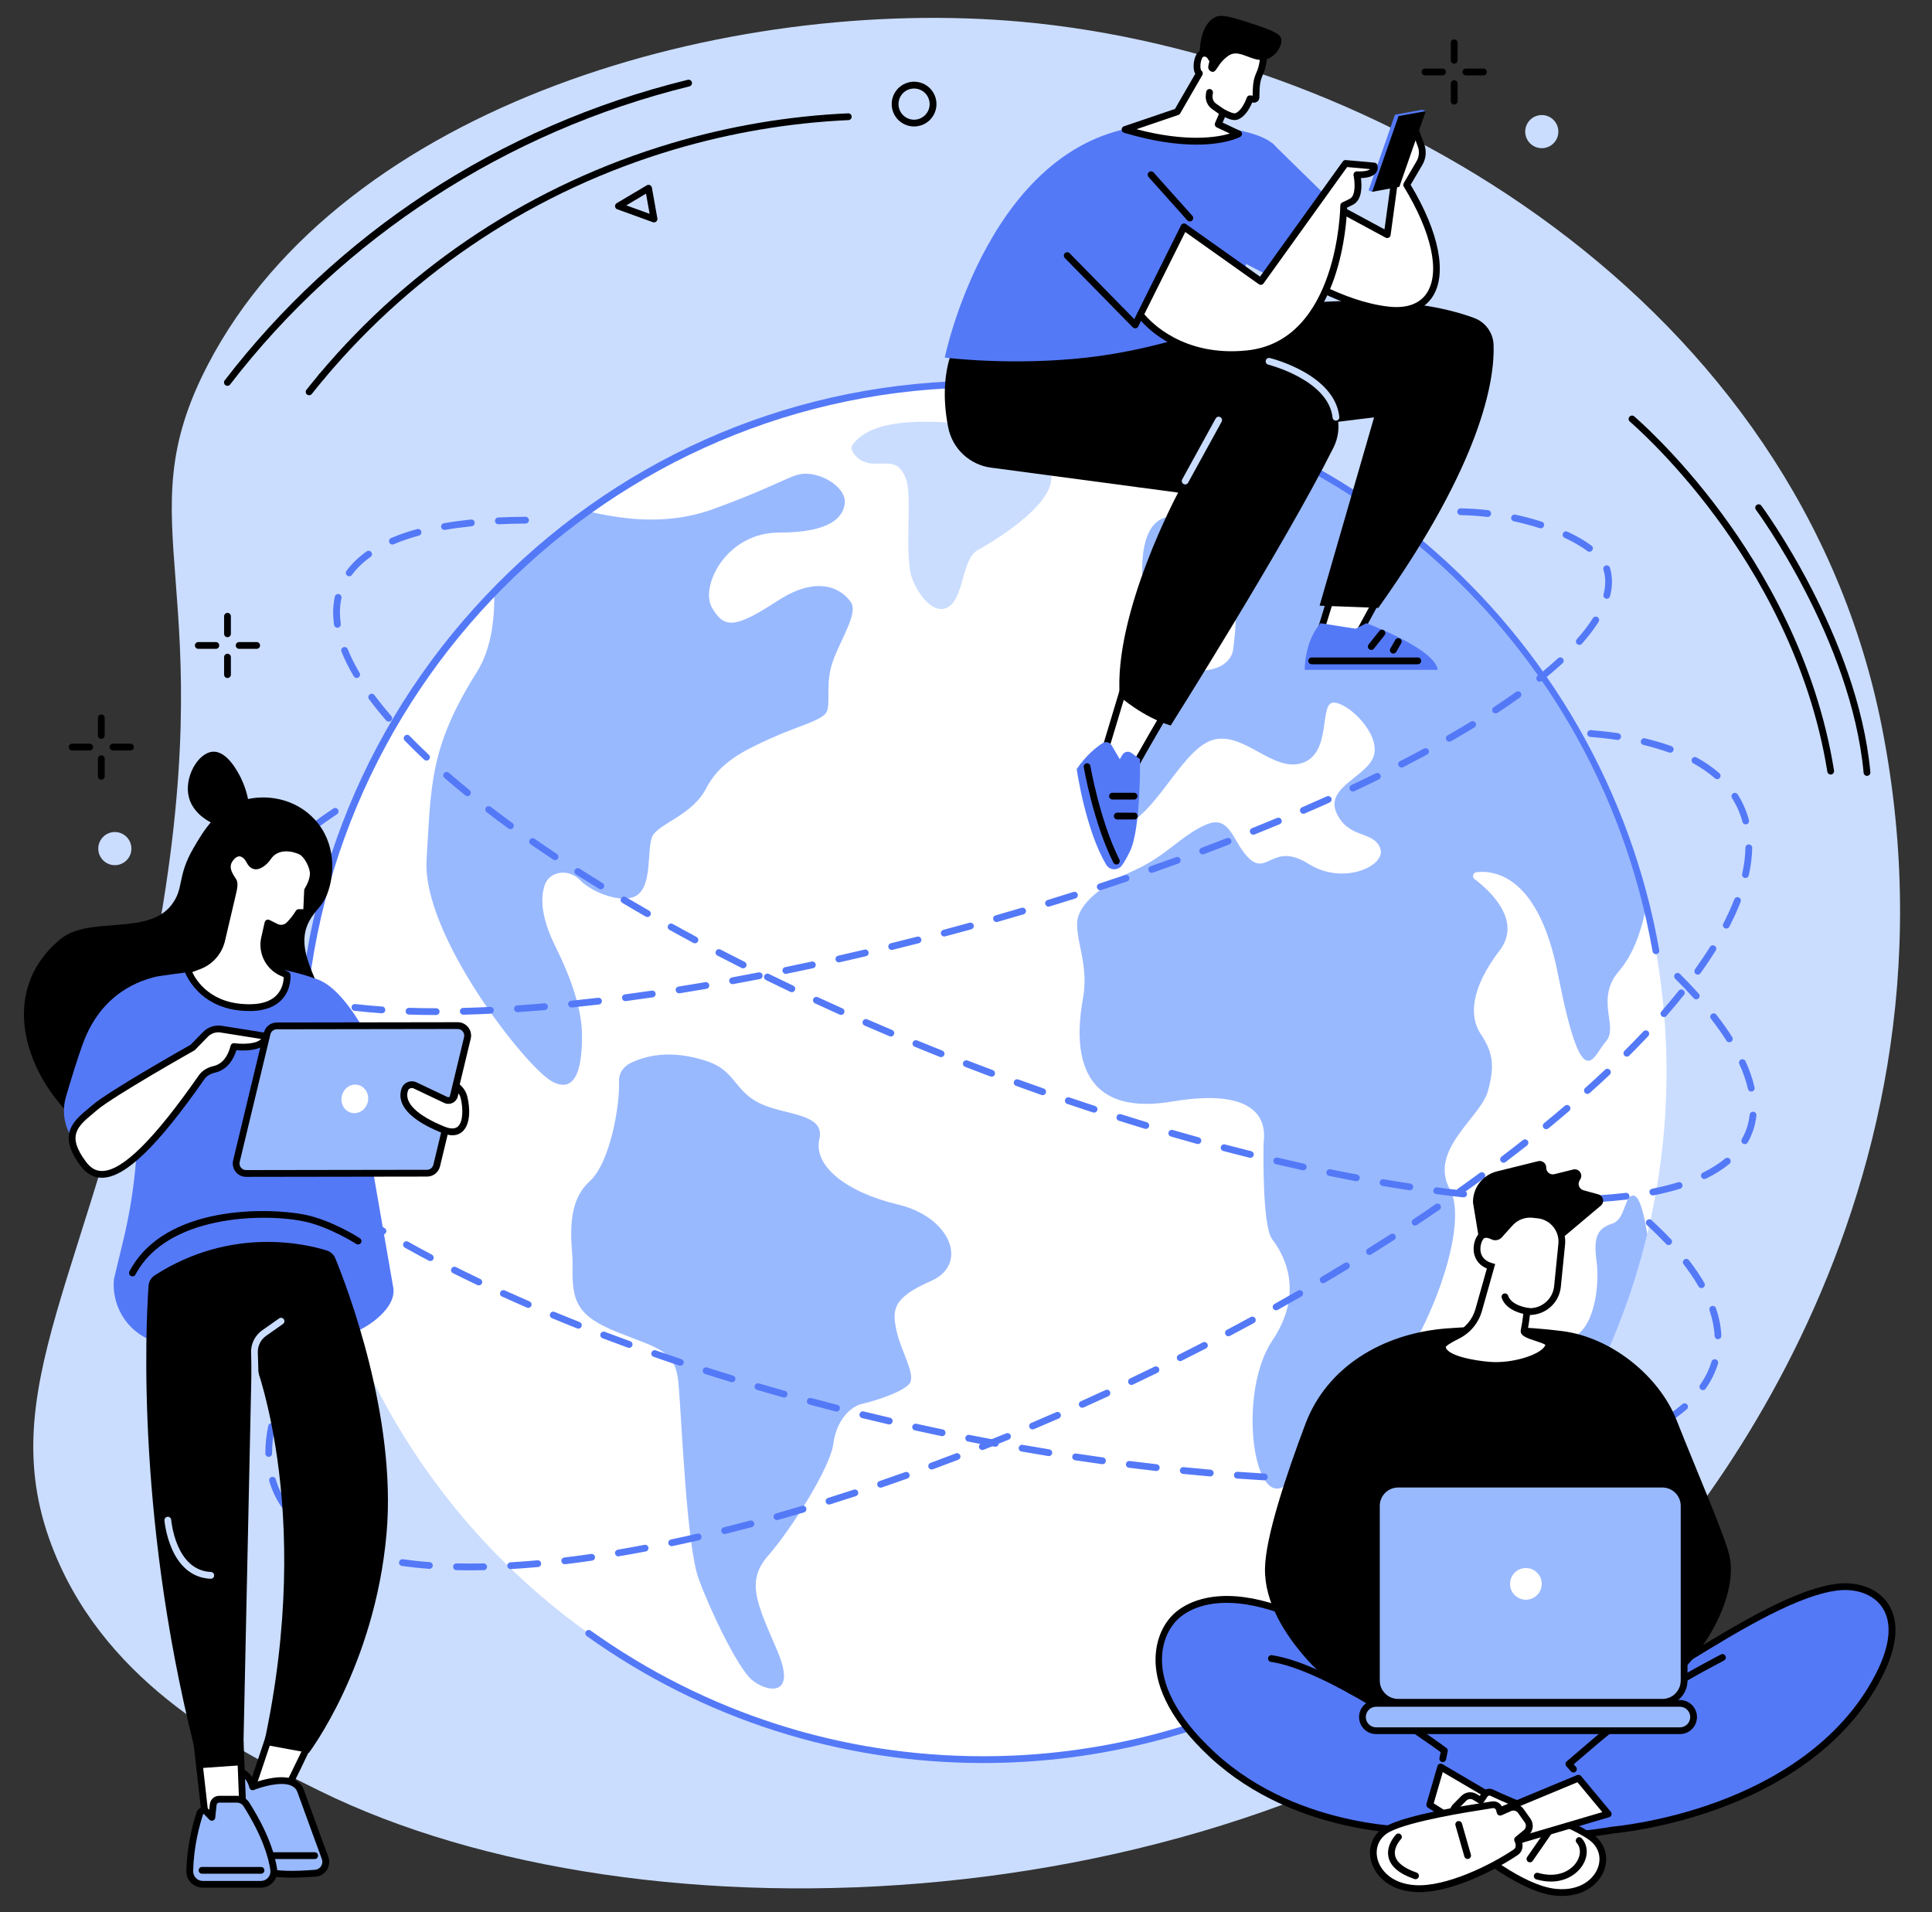 <?xml version="1.0" encoding="utf-8"?>
<!-- Generator: Adobe Illustrator 25.1.0, SVG Export Plug-In . SVG Version: 6.00 Build 0)  -->
<svg version="1.1" id="Слой_1" xmlns="http://www.w3.org/2000/svg" xmlns:xlink="http://www.w3.org/1999/xlink" x="0px" y="0px"
	 viewBox="0 0 484 479" style="enable-background:new 0 0 484 479;" xml:space="preserve">
<rect x="0" y="0" width="484" height="479" fill="#333333" stroke="none"/>
<style type="text/css">
	.st0{fill:#CADDFF;}
	.st1{fill:#FFFFFF;}
	.st2{fill:#99B9FF;}
	.st3{fill:#5479F7;}
</style>
<g id="Global_network_connection_2_">
	<path class="st0" d="M13.69,389.05c13.7,33.56,45.78,49.4,66.29,59.52c80.84,39.9,228.78,33.87,317.34-39.22
		c20.72-17.11,97.83-105.53,74.24-226.66C450.7,75.62,345.15,13.63,256.2,5.48C182.51-1.26,86.22,25.9,52.12,91.28
		c-21.45,41.11,4.24,54.13-13.38,147.25C23.49,319.12-3.06,348.01,13.69,389.05z"/>
	<g>
		<path d="M458.62,194.03c-0.41,0-0.77-0.3-0.84-0.72c-4.39-27.46-17.6-49.84-27.91-63.77c-11.19-15.12-21.47-23.84-21.57-23.93
			c-0.36-0.3-0.4-0.84-0.1-1.2c0.3-0.36,0.84-0.41,1.2-0.1c0.1,0.09,10.51,8.91,21.81,24.18c10.43,14.09,23.8,36.73,28.25,64.55
			c0.07,0.46-0.24,0.9-0.71,0.97C458.71,194.02,458.67,194.03,458.62,194.03z"/>
		<path d="M467.71,194.36c-0.43,0-0.8-0.33-0.84-0.77c-3.12-33.48-26.75-65.58-26.98-65.9c-0.28-0.38-0.2-0.91,0.17-1.19
			c0.38-0.28,0.91-0.2,1.19,0.17c0.24,0.32,24.15,32.8,27.31,66.76c0.04,0.47-0.3,0.88-0.77,0.92
			C467.76,194.36,467.73,194.36,467.71,194.36z"/>
	</g>
	<g>
		<path d="M80.59,95.16c-0.19,0-0.39-0.07-0.55-0.2c-0.36-0.3-0.41-0.84-0.11-1.2c23.14-27.58,53.69-47.6,88.35-57.9
			c14.43-4.29,29.3-6.8,44.19-7.47c0.46-0.02,0.87,0.34,0.89,0.81c0.02,0.47-0.34,0.87-0.81,0.89c-14.76,0.67-29.49,3.16-43.78,7.4
			c-34.34,10.2-64.61,30.04-87.53,57.36C81.07,95.05,80.83,95.16,80.59,95.16z"/>
		<path d="M77.44,99.01c-0.19,0-0.37-0.06-0.53-0.18c-0.37-0.29-0.43-0.83-0.14-1.19c1.04-1.3,2.1-2.61,3.16-3.88
			c0.3-0.36,0.84-0.41,1.2-0.11c0.36,0.3,0.41,0.84,0.11,1.2c-1.05,1.26-2.11,2.55-3.13,3.84C77.93,98.9,77.69,99.01,77.44,99.01z"
			/>
		<path d="M56.97,96.66c-0.18,0-0.36-0.06-0.52-0.18c-0.37-0.29-0.44-0.82-0.16-1.19c14.05-18.27,30.98-33.99,50.32-46.72
			c20.02-13.17,42.12-22.79,65.69-28.58c0.46-0.11,0.92,0.17,1.03,0.62c0.11,0.46-0.17,0.92-0.62,1.03
			C126.87,32.92,86,59.45,57.64,96.33C57.48,96.55,57.23,96.66,56.97,96.66z"/>
		<path d="M228.98,31.68c-0.92,0-1.83-0.23-2.66-0.68c-1.32-0.71-2.28-1.9-2.7-3.33c-0.88-2.96,0.81-6.09,3.78-6.97
			c2.96-0.88,6.09,0.81,6.97,3.78c0.88,2.96-0.81,6.09-3.78,6.97h0C230.06,31.6,229.52,31.68,228.98,31.68z M228.99,22.17
			c-0.37,0-0.74,0.05-1.11,0.16c-2.06,0.61-3.24,2.79-2.63,4.86c0.3,1,0.97,1.82,1.88,2.32c0.92,0.5,1.98,0.61,2.97,0.31h0
			c1-0.3,1.82-0.97,2.32-1.88c0.5-0.92,0.61-1.97,0.31-2.97C232.23,23.27,230.67,22.17,228.99,22.17z"/>
		<path d="M163.84,55.71c-0.1,0-0.2-0.02-0.29-0.05l-8.91-3.23c-0.31-0.11-0.53-0.39-0.56-0.72c-0.03-0.33,0.13-0.64,0.41-0.81
			l7.55-4.48c0.24-0.14,0.53-0.16,0.79-0.04c0.25,0.12,0.43,0.35,0.48,0.62l1.37,7.7c0.05,0.3-0.06,0.6-0.29,0.8
			C164.23,55.64,164.03,55.71,163.84,55.71z M156.9,51.45l5.84,2.11l-0.9-5.05L156.9,51.45z"/>
	</g>
	<g>
		<g>
			<g>
				<ellipse class="st1" cx="246.35" cy="268.51" rx="171.14" ry="172.3"/>
				<g>
					<path class="st0" d="M213.46,111.62c-0.7,1.04,1.39,4.53,5.54,4.53c4.16,0,6.24-0.7,7.97,3.84c1.73,4.53-0.69,19.88,1.73,25.46
						c2.42,5.58,6.58,9.07,9.7,5.93c3.12-3.14,2.77-11.51,6.58-13.6c3.81-2.09,17.67-10.46,18.36-17.44
						c0.69-6.98-4.16-12.21-16.28-13.6C234.94,105.34,218.65,103.95,213.46,111.62z"/>
					<path class="st2" d="M157.88,266.34c-1.81,0.91-2.89,2.66-2.81,4.52c0.27,5.85-2.19,20.43-7.36,25.08
						c-6.58,5.93-4.16,16.61-4.26,20.93c-0.21,8.76,0.73,12.66,11.19,16.84c10.46,4.19,14.55,4.42,15.33,12.79
						c0.77,8.37,1.98,40.71,5.08,49.08c3.1,8.37,9.68,21.97,13.17,25.11c3.49,3.14,11.62,4.88,6.58-6.98
						c-5.04-11.86-8.13-17.44-2.32-24.07c5.81-6.63,15.49-21.97,16.27-27.9c0.77-5.93,4.26-9.42,7.36-10.11
						c3.1-0.7,9.68-2.79,11.62-4.88c1.94-2.09-1.94-8.02-3.1-13.25c-1.16-5.23-1.16-8.37,8.52-12.56
						c9.68-4.19,5.04-16.04-8.13-19.18s-21.3-9.77-19.75-16.39c1.55-6.63-8.91-5.93-15.11-9.07c-6.2-3.14-6.01-8.07-12.91-10.42
						C167.92,262.71,161.38,264.58,157.88,266.34z"/>
					<path class="st2" d="M370.95,259.03c-2.92-4.41-2.55-11.39,4.74-20.94c5.73-7.5-2.49-15.01-6.29-17.88
						c-0.7-0.53-0.38-1.62,0.48-1.72c4.7-0.54,15.6,1.05,20.4,25.48c6.2,31.59,8.76,20.57,12.04,16.9
						c3.28-3.67-2.86-10.53,3.28-17.63c3.87-4.47,5.84-11,6.84-16.32c-12.34-50.11-46.46-91.57-91.67-113.59
						c0.07,5.5-1.25,24.67-23.55,16.76c0,0-13.87-6.61-10.58,20.21c3.28,26.82,14.6-1.84,16.79-2.94c2.19-1.1,8.03-2.57,5.47,15.43
						c0,0-0.36,6.25-11.68,5.14c-11.31-1.1-13.5,4.41-13.5,7.35c0,2.94,1.09,10.65-5.11,16.16c-6.2,5.51-4.38,19.84,4.01,15.06
						c8.39-4.78,14.23-19.84,21.89-21.31c7.66-1.47,14.6,8.45,21.89,5.88c7.3-2.57,4.01-15.06,7.66-15.06
						c3.65,0,11.31,7.35,10.22,12.86c-1.09,5.51-12.41,8.08-9.49,14.7c2.92,6.61,9.12,4.41,10.95,8.82
						c1.82,4.41-9.12,9.55-17.88,4.04c-8.76-5.51-10.22,2.57-14.6-1.1c-4.38-3.67-4.74-11.39-10.95-8.82
						c-6.2,2.57-9.85,7.71-17.88,11.39c-8.03,3.67-14.6,8.45-14.6,13.59c0,5.14,2.92,10.65,1.46,18.74
						c-1.46,8.08-4.01,30.12,22.26,25.72c26.27-4.41,22.99,9.18,22.99,10.65c0,1.47-0.37,20.57,2.19,23.88
						c2.55,3.31,8.39,12.86,0,25.35c-8.39,12.49-5.11,40.41,2.55,36.74c7.66-3.67,15.33-18,24.81-25.35
						c9.49-7.35,22.62-39.31,17.15-49.23c-5.47-9.92,7.66-18,9.49-24.61C374.6,266.74,373.87,263.44,370.95,259.03z"/>
					<path class="st2" d="M123.81,147.78c0.15,6.12-0.4,14.3-4.33,20.54c-11.86,18.83-11.47,28.25-12.62,47.08
						c-1.15,18.83,24.95,52.03,31.45,55.52c6.5,3.49,7.5-4.81,7.5-11.43c0-6.63-2.78-14.57-6.6-22.25
						c-3.82-7.67-3.82-12.56-2.68-15.7c1.15-3.14,5.74-4.18,8.8-1.05c3.06,3.14,10.41,5.92,13.95,3.96
						c4.34-2.41,2.65-11.85,4.18-14.99c1.53-3.14,9.94-5.23,13.38-11.86c3.44-6.63,9.18-9.42,16.06-12.56
						c6.88-3.14,13-4.53,14.15-6.63c1.15-2.09-0.38-6.98,1.53-12.56c1.91-5.58,6.5-12.21,4.59-15c-1.91-2.79-7.65-7.32-18.36-0.35
						c-10.71,6.98-13.38,6.98-16.44,1.74c-3.06-5.23,3.44-18.83,16.83-18.83s16.06-4.18,16.44-7.32s-3.82-6.63-8.41-7.32
						c-4.59-0.7-5.35,1.74-24.47,8.72c-12.76,4.66-24.62,2.04-30.68,0.8C139.39,134.17,131.27,140.68,123.81,147.78z"/>
					<path class="st2" d="M409.42,299.55c-2.59-0.58-2.01,5.78-5.46,6.94c-3.45,1.16-4.88,2.89-4.02,9.26
						c0.86,6.36-0.57,14.75-4.02,17.93c-3.45,3.18-8.33,5.5-8.62,13.3c-0.29,7.81-7.47,15.33-11.78,17.93
						c-4.31,2.6-10.92,6.65-10.92,13.3c0,4.28-0.11,9.76,0.88,13.97c22.8-22.27,39.47-50.87,47.19-82.99
						C412,304.93,410.9,299.88,409.42,299.55z"/>
				</g>
			</g>
			<g>
				<path class="st3" d="M246.35,441.65c-35.85,0-70.21-11-99.36-31.8c-0.38-0.27-0.47-0.8-0.2-1.18c0.27-0.38,0.8-0.47,1.18-0.2
					c28.86,20.6,62.87,31.48,98.37,31.48c28.48,0,56.65-7.21,81.48-20.87c0.41-0.22,0.93-0.08,1.15,0.34
					c0.23,0.41,0.08,0.93-0.34,1.15C303.57,434.37,275.11,441.65,246.35,441.65z"/>
				<path class="st3" d="M75.81,283.97c-0.44,0-0.81-0.34-0.85-0.78c-0.4-4.85-0.61-9.79-0.61-14.68
					c0-46.25,17.89-89.73,50.37-122.43c32.48-32.7,75.68-50.72,121.62-50.72c40.64,0,80.08,14.53,111.05,40.93
					c30.61,26.08,51.31,62.22,58.28,101.74c0.08,0.46-0.23,0.9-0.69,0.98c-0.46,0.08-0.9-0.23-0.98-0.69
					c-14.44-81.85-84.95-141.26-167.66-141.26c-93.9,0-170.29,76.91-170.29,171.45c0,4.85,0.2,9.74,0.6,14.54
					c0.04,0.47-0.31,0.88-0.78,0.92C75.86,283.97,75.84,283.97,75.81,283.97z"/>
			</g>
		</g>
		<path class="st3" d="M117.76,393.38c-1.15,0-2.3-0.01-3.42-0.04c-0.47-0.01-0.84-0.4-0.83-0.87c0.01-0.47,0.41-0.84,0.87-0.83
			c2.18,0.05,4.45,0.05,6.76,0c0.44-0.01,0.86,0.36,0.87,0.83c0.01,0.47-0.36,0.86-0.83,0.87
			C120.02,393.37,118.88,393.38,117.76,393.38z M127.94,393.07c-0.45,0-0.82-0.35-0.85-0.8c-0.03-0.47,0.33-0.87,0.8-0.9
			c2.18-0.13,4.45-0.3,6.75-0.51c0.46-0.05,0.88,0.3,0.92,0.77c0.04,0.47-0.3,0.88-0.77,0.92c-2.31,0.21-4.6,0.38-6.8,0.51
			C127.97,393.07,127.96,393.07,127.94,393.07z M107.57,393.01c-0.02,0-0.04,0-0.07,0c-2.35-0.18-4.64-0.43-6.81-0.73
			c-0.46-0.07-0.79-0.5-0.72-0.96c0.07-0.46,0.5-0.78,0.96-0.72c2.13,0.3,4.39,0.55,6.7,0.72c0.47,0.04,0.82,0.44,0.78,0.91
			C108.38,392.67,108.01,393.01,107.57,393.01z M141.47,391.85c-0.42,0-0.79-0.32-0.84-0.75c-0.06-0.47,0.28-0.89,0.74-0.94
			c2.2-0.26,4.45-0.56,6.72-0.89c0.46-0.07,0.9,0.25,0.96,0.72c0.07,0.46-0.25,0.9-0.72,0.96c-2.27,0.33-4.55,0.63-6.76,0.9
			C141.54,391.84,141.51,391.85,141.47,391.85z M94.13,391.06c-0.06,0-0.13-0.01-0.19-0.02c-2.34-0.53-4.57-1.17-6.62-1.88
			c-0.44-0.15-0.68-0.64-0.52-1.08c0.15-0.44,0.64-0.68,1.08-0.52c2,0.69,4.16,1.31,6.44,1.83c0.46,0.1,0.74,0.56,0.64,1.02
			C94.87,390.8,94.52,391.06,94.13,391.06z M154.92,389.89c-0.41,0-0.77-0.29-0.84-0.71c-0.08-0.46,0.23-0.9,0.7-0.98
			c2.18-0.37,4.42-0.78,6.67-1.21c0.46-0.09,0.91,0.21,0.99,0.67c0.09,0.46-0.21,0.91-0.67,0.99c-2.26,0.43-4.51,0.84-6.71,1.21
			C155.02,389.88,154.97,389.89,154.92,389.89z M168.27,387.33c-0.39,0-0.75-0.27-0.83-0.67c-0.1-0.46,0.2-0.91,0.65-1.01
			c2.18-0.46,4.4-0.95,6.62-1.47c0.46-0.1,0.91,0.18,1.02,0.64c0.11,0.46-0.18,0.91-0.64,1.02c-2.23,0.51-4.46,1.01-6.65,1.47
			C168.39,387.33,168.33,387.33,168.27,387.33z M81.36,386.52c-0.13,0-0.27-0.03-0.4-0.1c-2.16-1.14-4.11-2.44-5.8-3.85
			c-0.36-0.3-0.41-0.84-0.11-1.2c0.3-0.36,0.84-0.41,1.2-0.11c1.6,1.34,3.45,2.56,5.5,3.65c0.41,0.22,0.57,0.73,0.35,1.15
			C81.96,386.36,81.67,386.52,81.36,386.52z M181.52,384.28c-0.38,0-0.73-0.26-0.82-0.64c-0.11-0.46,0.16-0.92,0.62-1.03
			c2.16-0.54,4.37-1.11,6.57-1.69c0.45-0.12,0.92,0.15,1.04,0.6c0.12,0.45-0.15,0.92-0.6,1.04c-2.21,0.59-4.43,1.16-6.59,1.7
			C181.66,384.27,181.59,384.28,181.52,384.28z M194.65,380.79c-0.37,0-0.71-0.24-0.82-0.62c-0.13-0.45,0.13-0.92,0.59-1.05
			c2.16-0.61,4.35-1.25,6.51-1.89c0.45-0.13,0.92,0.12,1.06,0.57c0.13,0.45-0.12,0.92-0.57,1.06c-2.17,0.65-4.37,1.29-6.54,1.9
			C194.81,380.78,194.73,380.79,194.65,380.79z M71.16,377.77c-0.27,0-0.54-0.13-0.7-0.37c-0.67-0.98-1.26-2.02-1.76-3.09
			c-0.49-1.05-0.91-2.15-1.24-3.27c-0.13-0.45,0.13-0.92,0.58-1.05c0.45-0.13,0.92,0.13,1.05,0.58c0.3,1.04,0.69,2.05,1.14,3.02
			c0.46,0.99,1.01,1.95,1.63,2.86c0.26,0.39,0.16,0.92-0.23,1.18C71.49,377.73,71.32,377.77,71.16,377.77z M207.68,376.9
			c-0.36,0-0.7-0.23-0.81-0.6c-0.14-0.45,0.11-0.92,0.56-1.06c2.14-0.67,4.31-1.37,6.46-2.07c0.45-0.15,0.93,0.1,1.07,0.54
			c0.15,0.45-0.1,0.93-0.54,1.07c-2.16,0.71-4.34,1.41-6.48,2.08C207.85,376.89,207.77,376.9,207.68,376.9z M220.6,372.67
			c-0.35,0-0.68-0.22-0.8-0.57c-0.15-0.44,0.08-0.93,0.53-1.08c2.14-0.73,4.29-1.49,6.41-2.24c0.44-0.16,0.93,0.07,1.09,0.51
			c0.16,0.44-0.07,0.93-0.51,1.09c-2.12,0.76-4.28,1.51-6.43,2.25C220.78,372.65,220.69,372.67,220.6,372.67z M233.4,368.11
			c-0.35,0-0.67-0.21-0.8-0.55c-0.16-0.44,0.06-0.93,0.5-1.09c2.1-0.78,4.24-1.58,6.35-2.39c0.44-0.17,0.93,0.05,1.1,0.49
			c0.17,0.44-0.05,0.93-0.49,1.1c-2.12,0.81-4.26,1.62-6.37,2.4C233.6,368.09,233.5,368.11,233.4,368.11z M67.32,364.95
			c-0.47,0-0.84-0.37-0.85-0.84l0-0.18c0-2.15,0.25-4.42,0.73-6.75c0.1-0.46,0.55-0.76,1-0.66c0.46,0.1,0.75,0.55,0.66,1
			c-0.46,2.22-0.7,4.37-0.7,6.4l0,0.16C68.18,364.56,67.8,364.94,67.32,364.95C67.33,364.95,67.33,364.95,67.32,364.95z
			 M246.09,363.24c-0.34,0-0.66-0.2-0.79-0.54c-0.17-0.44,0.04-0.93,0.48-1.1c2.1-0.83,4.22-1.69,6.29-2.54
			c0.44-0.18,0.93,0.03,1.11,0.46c0.18,0.43-0.03,0.93-0.46,1.11c-2.08,0.85-4.2,1.71-6.31,2.55
			C246.3,363.22,246.2,363.24,246.09,363.24z M258.67,358.08c-0.33,0-0.65-0.19-0.78-0.52c-0.18-0.43,0.02-0.93,0.45-1.11
			c2.06-0.87,4.15-1.77,6.24-2.68c0.43-0.19,0.93,0.01,1.12,0.44c0.19,0.43-0.01,0.93-0.44,1.12c-2.09,0.91-4.19,1.81-6.25,2.69
			C258.89,358.06,258.78,358.08,258.67,358.08z M271.12,352.65c-0.32,0-0.63-0.19-0.78-0.5c-0.19-0.43,0-0.93,0.43-1.12
			c2.05-0.92,4.11-1.86,6.18-2.82c0.43-0.2,0.93-0.01,1.13,0.41c0.2,0.43,0.01,0.93-0.41,1.13c-2.07,0.96-4.13,1.9-6.19,2.82
			C271.36,352.62,271.24,352.65,271.12,352.65z M69.95,351.69c-0.1,0-0.2-0.02-0.3-0.05c-0.44-0.16-0.66-0.65-0.5-1.09
			c0.76-2.04,1.7-4.15,2.78-6.3c0.21-0.42,0.72-0.59,1.14-0.37c0.42,0.21,0.59,0.72,0.37,1.14c-1.06,2.09-1.97,4.15-2.7,6.13
			C70.62,351.48,70.29,351.69,69.95,351.69z M283.46,346.94c-0.32,0-0.62-0.18-0.77-0.49c-0.2-0.42-0.02-0.93,0.4-1.13
			c2.05-0.97,4.09-1.96,6.11-2.95c0.42-0.21,0.93-0.03,1.14,0.39c0.21,0.42,0.03,0.93-0.39,1.14c-2.03,0.99-4.07,1.98-6.13,2.95
			C283.71,346.91,283.58,346.94,283.46,346.94z M295.67,340.97c-0.31,0-0.61-0.17-0.76-0.47c-0.21-0.42-0.04-0.93,0.38-1.14
			c2.03-1.02,4.05-2.05,6.05-3.08c0.42-0.21,0.93-0.05,1.14,0.37c0.22,0.42,0.05,0.93-0.37,1.14c-2.01,1.04-4.03,2.06-6.07,3.09
			C295.93,340.95,295.8,340.97,295.67,340.97z M76.02,339.55c-0.15,0-0.31-0.04-0.44-0.13c-0.4-0.25-0.52-0.77-0.28-1.17
			c1.14-1.86,2.42-3.78,3.78-5.71c0.27-0.38,0.8-0.47,1.18-0.2c0.38,0.27,0.47,0.8,0.2,1.18c-1.34,1.9-2.6,3.79-3.72,5.62
			C76.58,339.41,76.3,339.55,76.02,339.55z M307.75,334.74c-0.3,0-0.6-0.16-0.75-0.45c-0.22-0.41-0.06-0.93,0.35-1.15
			c1.99-1.06,4.01-2.14,5.98-3.21c0.41-0.22,0.93-0.07,1.15,0.34c0.22,0.41,0.07,0.93-0.34,1.15c-1.98,1.08-4,2.16-6,3.22
			C308.02,334.71,307.89,334.74,307.75,334.74z M319.69,328.24c-0.3,0-0.59-0.16-0.74-0.43c-0.23-0.41-0.08-0.93,0.33-1.16
			c1.97-1.1,3.96-2.23,5.9-3.35c0.41-0.23,0.93-0.09,1.16,0.31c0.23,0.41,0.09,0.93-0.31,1.16c-1.95,1.12-3.94,2.25-5.92,3.36
			C319.97,328.2,319.83,328.24,319.69,328.24z M331.47,321.45c-0.29,0-0.57-0.15-0.73-0.42c-0.24-0.4-0.11-0.92,0.3-1.16
			c1.94-1.15,3.9-2.32,5.82-3.49c0.4-0.24,0.92-0.12,1.17,0.28c0.24,0.4,0.12,0.92-0.28,1.17c-1.93,1.17-3.89,2.35-5.84,3.5
			C331.77,321.42,331.62,321.45,331.47,321.45z M343.08,314.38c-0.28,0-0.56-0.14-0.72-0.4c-0.25-0.4-0.13-0.92,0.27-1.17
			c1.91-1.2,3.84-2.42,5.73-3.64c0.39-0.25,0.92-0.14,1.17,0.25c0.25,0.39,0.14,0.92-0.25,1.17c-1.9,1.22-3.83,2.45-5.75,3.65
			C343.39,314.34,343.23,314.38,343.08,314.38z M354.5,307.01c-0.27,0-0.54-0.13-0.71-0.38c-0.26-0.39-0.15-0.92,0.24-1.18
			c1.89-1.25,3.78-2.53,5.62-3.8c0.39-0.26,0.92-0.17,1.18,0.22c0.26,0.39,0.17,0.92-0.22,1.18c-1.85,1.27-3.75,2.55-5.64,3.81
			C354.83,306.97,354.66,307.01,354.5,307.01z M365.71,299.32c-0.27,0-0.53-0.12-0.69-0.36c-0.27-0.38-0.18-0.91,0.2-1.18
			c1.85-1.31,3.7-2.65,5.5-3.97c0.38-0.28,0.91-0.19,1.19,0.18c0.28,0.38,0.2,0.91-0.18,1.19c-1.81,1.32-3.67,2.66-5.53,3.98
			C366.05,299.27,365.88,299.32,365.71,299.32z M376.67,291.28c-0.26,0-0.51-0.12-0.68-0.34c-0.28-0.37-0.21-0.91,0.16-1.19
			c1.82-1.38,3.62-2.77,5.36-4.15c0.37-0.29,0.9-0.23,1.19,0.14c0.29,0.37,0.23,0.9-0.14,1.19c-1.75,1.38-3.56,2.78-5.39,4.17
			C377.03,291.23,376.85,291.28,376.67,291.28z M387.35,282.87c-0.25,0-0.49-0.11-0.66-0.31c-0.3-0.36-0.24-0.9,0.12-1.2
			c1.77-1.45,3.52-2.92,5.2-4.35c0.36-0.31,0.89-0.26,1.2,0.09c0.31,0.36,0.26,0.89-0.09,1.2c-1.68,1.44-3.44,2.91-5.22,4.38
			C387.73,282.8,387.54,282.87,387.35,282.87z M397.67,274.03c-0.23,0-0.46-0.1-0.63-0.28c-0.31-0.35-0.28-0.89,0.07-1.2
			c1.7-1.53,3.38-3.07,4.99-4.58c0.34-0.32,0.88-0.31,1.2,0.03c0.32,0.34,0.31,0.88-0.03,1.2c-1.62,1.53-3.31,3.08-5.02,4.61
			C398.08,273.95,397.88,274.03,397.67,274.03z M407.56,264.69c-0.22,0-0.44-0.08-0.6-0.25c-0.33-0.33-0.33-0.87,0-1.2
			c1.62-1.62,3.21-3.26,4.72-4.86c0.32-0.34,0.86-0.36,1.2-0.04c0.34,0.32,0.36,0.86,0.04,1.2c-1.52,1.61-3.12,3.26-4.75,4.9
			C407.99,264.61,407.77,264.69,407.56,264.69z M416.85,254.78c-0.2,0-0.4-0.07-0.56-0.21c-0.35-0.31-0.39-0.85-0.08-1.2
			c1.51-1.74,2.97-3.48,4.33-5.19c0.29-0.37,0.83-0.43,1.19-0.13c0.37,0.29,0.43,0.83,0.13,1.19c-1.38,1.72-2.85,3.49-4.38,5.24
			C417.33,254.68,417.09,254.78,416.85,254.78z M425.32,244.15c-0.17,0-0.34-0.05-0.49-0.16c-0.38-0.27-0.47-0.8-0.2-1.19
			c1.35-1.89,2.62-3.77,3.76-5.6c0.25-0.4,0.77-0.52,1.17-0.27c0.4,0.25,0.52,0.77,0.27,1.17c-1.16,1.85-2.44,3.77-3.82,5.69
			C425.84,244.03,425.58,244.15,425.32,244.15z M432.47,232.61c-0.13,0-0.26-0.03-0.39-0.09c-0.42-0.22-0.58-0.73-0.37-1.14
			c1.07-2.08,2-4.13,2.76-6.1c0.17-0.44,0.66-0.65,1.1-0.49c0.44,0.17,0.66,0.66,0.49,1.1c-0.78,2.03-1.74,4.14-2.84,6.27
			C433.08,232.44,432.78,232.61,432.47,232.61z M437.27,219.95c-0.06,0-0.12-0.01-0.19-0.02c-0.46-0.1-0.75-0.56-0.64-1.02
			c0.51-2.26,0.78-4.46,0.82-6.54c0.01-0.47,0.39-0.82,0.86-0.84c0.47,0.01,0.84,0.39,0.84,0.86c-0.04,2.19-0.32,4.51-0.86,6.88
			C438.01,219.68,437.66,219.95,437.27,219.95z M437.33,206.51c-0.38,0-0.72-0.25-0.82-0.63c-0.33-1.24-0.77-2.45-1.31-3.6
			c-0.38-0.81-0.82-1.6-1.3-2.36c-0.25-0.4-0.13-0.92,0.26-1.17c0.4-0.25,0.92-0.14,1.17,0.26c0.52,0.82,0.99,1.67,1.4,2.55
			c0.58,1.24,1.06,2.55,1.41,3.89c0.12,0.45-0.15,0.92-0.61,1.04C437.47,206.5,437.4,206.51,437.33,206.51z M430.19,195.19
			c-0.2,0-0.4-0.07-0.56-0.21c-1.56-1.37-3.39-2.64-5.42-3.75c-0.41-0.23-0.56-0.74-0.34-1.15c0.23-0.41,0.74-0.56,1.15-0.34
			c2.14,1.18,4.07,2.51,5.72,3.96c0.35,0.31,0.39,0.85,0.08,1.2C430.66,195.1,430.42,195.19,430.19,195.19z M418.42,188.56
			c-0.1,0-0.19-0.02-0.29-0.05c-1.99-0.72-4.15-1.35-6.42-1.9c-0.46-0.11-0.74-0.57-0.63-1.02c0.11-0.46,0.57-0.74,1.02-0.63
			c2.34,0.55,4.56,1.21,6.61,1.95c0.44,0.16,0.67,0.65,0.51,1.09C419.09,188.35,418.77,188.56,418.42,188.56z M405.24,185.37
			c-0.04,0-0.08,0-0.13-0.01c-2.12-0.32-4.38-0.57-6.69-0.76c-0.47-0.04-0.82-0.45-0.78-0.92c0.04-0.47,0.45-0.81,0.92-0.78
			c2.36,0.19,4.65,0.45,6.81,0.77c0.46,0.07,0.78,0.5,0.72,0.96C406.01,185.07,405.65,185.37,405.24,185.37z"/>
		<path class="st3" d="M339.57,371.5c-0.81,0-1.63,0-2.45-0.01c-0.47,0-0.85-0.39-0.84-0.85c0-0.47,0.38-0.84,0.85-0.84
			c0,0,0,0,0.01,0c2.29,0.02,4.55,0.01,6.78-0.02c0,0,0.01,0,0.01,0c0.46,0,0.84,0.37,0.85,0.84c0.01,0.47-0.37,0.85-0.84,0.86
			C342.49,371.49,341.04,371.5,339.57,371.5z M330.33,371.38c-0.01,0-0.01,0-0.02,0c-2.23-0.05-4.52-0.13-6.81-0.22
			c-0.47-0.02-0.83-0.42-0.81-0.88c0.02-0.47,0.42-0.83,0.88-0.81c2.27,0.09,4.55,0.17,6.78,0.22c0.47,0.01,0.84,0.4,0.83,0.87
			C331.17,371.02,330.79,371.38,330.33,371.38z M350.71,371.32c-0.46,0-0.83-0.36-0.85-0.82c-0.02-0.47,0.35-0.86,0.82-0.88
			c2.28-0.08,4.56-0.18,6.77-0.3c0.49-0.02,0.87,0.33,0.9,0.8c0.03,0.47-0.33,0.87-0.8,0.9c-2.23,0.12-4.52,0.23-6.81,0.3
			C350.73,371.32,350.72,371.32,350.71,371.32z M316.75,370.83c-0.02,0-0.03,0-0.05,0c-2.23-0.13-4.52-0.28-6.79-0.44
			c-0.47-0.03-0.82-0.44-0.79-0.91c0.03-0.47,0.46-0.82,0.91-0.79c2.27,0.16,4.54,0.31,6.77,0.44c0.47,0.03,0.83,0.43,0.8,0.9
			C317.57,370.48,317.2,370.83,316.75,370.83z M364.28,370.55c-0.44,0-0.81-0.34-0.85-0.78c-0.04-0.47,0.31-0.88,0.78-0.92
			c2.29-0.19,4.56-0.4,6.74-0.64c0.47-0.05,0.89,0.29,0.94,0.75c0.05,0.47-0.29,0.89-0.75,0.94c-2.2,0.24-4.49,0.46-6.79,0.65
			C364.33,370.55,364.31,370.55,364.28,370.55z M303.2,369.85c-0.02,0-0.05,0-0.07,0c-2.22-0.19-4.5-0.4-6.78-0.63
			c-0.47-0.05-0.81-0.46-0.76-0.93c0.05-0.47,0.46-0.82,0.93-0.76c2.27,0.23,4.54,0.44,6.75,0.63c0.47,0.04,0.81,0.45,0.77,0.92
			C304,369.52,303.63,369.85,303.2,369.85z M377.79,369.06c-0.42,0-0.78-0.31-0.84-0.73c-0.07-0.46,0.26-0.89,0.72-0.96
			c2.29-0.33,4.53-0.69,6.68-1.07c0.46-0.08,0.9,0.22,0.99,0.69c0.08,0.46-0.22,0.9-0.69,0.99c-2.17,0.39-4.43,0.75-6.74,1.08
			C377.87,369.06,377.83,369.06,377.79,369.06z M289.67,368.5c-0.03,0-0.06,0-0.1-0.01c-2.23-0.25-4.51-0.53-6.76-0.81
			c-0.47-0.06-0.8-0.48-0.74-0.95c0.06-0.47,0.48-0.8,0.95-0.74c2.24,0.28,4.51,0.56,6.74,0.81c0.47,0.05,0.8,0.47,0.75,0.94
			C290.47,368.18,290.1,368.5,289.67,368.5z M276.19,366.79c-0.04,0-0.08,0-0.12-0.01c-2.24-0.31-4.51-0.64-6.74-0.98
			c-0.46-0.07-0.78-0.5-0.71-0.97c0.07-0.46,0.51-0.78,0.97-0.71c2.22,0.34,4.48,0.66,6.71,0.97c0.47,0.06,0.79,0.49,0.72,0.96
			C276.97,366.49,276.61,366.79,276.19,366.79z M391.16,366.64c-0.39,0-0.74-0.27-0.83-0.66c-0.1-0.46,0.18-0.91,0.64-1.02
			c2.26-0.51,4.46-1.07,6.54-1.66c0.45-0.13,0.92,0.13,1.05,0.59c0.13,0.45-0.13,0.92-0.59,1.05c-2.11,0.6-4.34,1.16-6.63,1.68
			C391.29,366.63,391.22,366.64,391.16,366.64z M262.75,364.76c-0.05,0-0.09,0-0.14-0.01c-2.2-0.36-4.46-0.74-6.71-1.14
			c-0.46-0.08-0.77-0.52-0.69-0.98c0.08-0.46,0.52-0.77,0.98-0.69c2.25,0.39,4.5,0.77,6.69,1.13c0.46,0.08,0.78,0.51,0.7,0.98
			C263.52,364.47,263.16,364.76,262.75,364.76z M404.22,362.91c-0.35,0-0.68-0.22-0.8-0.56c-0.16-0.44,0.07-0.93,0.52-1.08
			c2.2-0.78,4.3-1.63,6.23-2.51c0.43-0.19,0.93-0.01,1.13,0.42c0.2,0.43,0.01,0.93-0.42,1.13c-1.98,0.91-4.12,1.77-6.37,2.57
			C404.42,362.9,404.32,362.91,404.22,362.91z M249.36,362.42c-0.05,0-0.1,0-0.16-0.01c-2.22-0.41-4.45-0.84-6.68-1.29
			c-0.46-0.09-0.76-0.54-0.67-1c0.09-0.46,0.54-0.76,1-0.67c2.23,0.44,4.45,0.87,6.66,1.28c0.46,0.09,0.77,0.53,0.68,0.99
			C250.12,362.13,249.76,362.42,249.36,362.42z M236.03,359.77c-0.06,0-0.12-0.01-0.18-0.02c-2.21-0.46-4.42-0.94-6.65-1.43
			c-0.46-0.1-0.75-0.56-0.65-1.01c0.1-0.46,0.55-0.74,1.01-0.65c2.22,0.49,4.43,0.97,6.63,1.43c0.46,0.1,0.75,0.55,0.66,1.01
			C236.78,359.5,236.43,359.77,236.03,359.77z M416.53,357.21c-0.29,0-0.57-0.14-0.73-0.41c-0.24-0.4-0.12-0.92,0.28-1.17
			c2.01-1.22,3.82-2.53,5.38-3.89c0.35-0.31,0.89-0.27,1.2,0.08c0.31,0.35,0.27,0.89-0.08,1.2c-1.64,1.42-3.52,2.78-5.61,4.06
			C416.83,357.17,416.68,357.21,416.53,357.21z M222.77,356.83c-0.06,0-0.13-0.01-0.19-0.02c-2.22-0.52-4.43-1.04-6.62-1.58
			c-0.46-0.11-0.73-0.57-0.62-1.03c0.11-0.45,0.57-0.73,1.03-0.62c2.19,0.53,4.39,1.06,6.6,1.57c0.46,0.11,0.74,0.56,0.63,1.02
			C223.5,356.57,223.15,356.83,222.77,356.83z M209.56,353.61c-0.07,0-0.14-0.01-0.21-0.03c-2.2-0.56-4.41-1.14-6.58-1.73
			c-0.45-0.12-0.72-0.59-0.6-1.04c0.12-0.45,0.59-0.72,1.04-0.6c2.16,0.58,4.37,1.16,6.57,1.72c0.45,0.12,0.73,0.58,0.61,1.03
			C210.28,353.35,209.94,353.61,209.56,353.61z M196.43,350.09c-0.08,0-0.15-0.01-0.23-0.03c-2.17-0.61-4.37-1.24-6.54-1.88
			c-0.45-0.13-0.71-0.6-0.58-1.05c0.13-0.45,0.61-0.71,1.05-0.58c2.17,0.64,4.36,1.26,6.52,1.87c0.45,0.13,0.72,0.6,0.59,1.05
			C197.14,349.84,196.8,350.09,196.43,350.09z M426.6,348.24c-0.17,0-0.34-0.05-0.49-0.15c-0.38-0.27-0.48-0.8-0.21-1.18
			c1.29-1.84,2.26-3.79,2.86-5.81c0.14-0.45,0.61-0.7,1.06-0.57c0.45,0.13,0.7,0.61,0.57,1.06c-0.66,2.19-1.7,4.31-3.1,6.3
			C427.13,348.12,426.87,348.24,426.6,348.24z M183.39,346.26c-0.08,0-0.17-0.01-0.25-0.04c-2.14-0.66-4.33-1.34-6.5-2.03
			c-0.45-0.14-0.69-0.62-0.55-1.07c0.14-0.45,0.62-0.69,1.07-0.55c2.16,0.69,4.34,1.37,6.48,2.03c0.45,0.14,0.7,0.61,0.56,1.06
			C184.09,346.03,183.75,346.26,183.39,346.26z M170.44,342.12c-0.09,0-0.18-0.01-0.27-0.04c-2.14-0.71-4.31-1.45-6.44-2.2
			c-0.44-0.15-0.68-0.64-0.52-1.08c0.15-0.44,0.64-0.68,1.08-0.52c2.13,0.74,4.29,1.48,6.42,2.19c0.45,0.15,0.69,0.63,0.54,1.07
			C171.12,341.9,170.79,342.12,170.44,342.12z M157.6,337.65c-0.1,0-0.19-0.02-0.29-0.05c-2.14-0.78-4.29-1.58-6.38-2.37
			c-0.44-0.17-0.66-0.66-0.49-1.1c0.17-0.44,0.66-0.66,1.1-0.49c2.08,0.79,4.22,1.58,6.36,2.36c0.44,0.16,0.67,0.65,0.51,1.09
			C158.27,337.44,157.95,337.65,157.6,337.65z M430.39,335.48c-0.45,0-0.83-0.35-0.85-0.81c-0.1-2.07-0.53-4.23-1.27-6.41
			c-0.15-0.44,0.09-0.93,0.53-1.08c0.44-0.15,0.93,0.09,1.08,0.53c0.79,2.33,1.25,4.65,1.35,6.87c0.02,0.47-0.34,0.87-0.81,0.89
			C430.41,335.48,430.4,335.48,430.39,335.48z M144.89,332.83c-0.1,0-0.21-0.02-0.31-0.06c-2.13-0.84-4.25-1.7-6.31-2.56
			c-0.43-0.18-0.64-0.68-0.46-1.11c0.18-0.43,0.68-0.64,1.11-0.46c2.05,0.85,4.17,1.71,6.29,2.55c0.44,0.17,0.65,0.67,0.48,1.1
			C145.55,332.63,145.23,332.83,144.89,332.83z M132.33,327.63c-0.11,0-0.23-0.02-0.34-0.07c-2.1-0.91-4.19-1.84-6.23-2.76
			c-0.43-0.19-0.62-0.7-0.42-1.12c0.19-0.43,0.7-0.62,1.12-0.42c2.03,0.92,4.11,1.84,6.2,2.75c0.43,0.19,0.63,0.69,0.44,1.12
			C132.97,327.44,132.66,327.63,132.33,327.63z M426.25,322.68c-0.29,0-0.58-0.15-0.74-0.43c-1.04-1.81-2.3-3.67-3.74-5.53
			c-0.29-0.37-0.22-0.9,0.15-1.19c0.37-0.29,0.9-0.22,1.19,0.15c1.48,1.92,2.78,3.84,3.87,5.72c0.23,0.41,0.09,0.93-0.31,1.16
			C426.54,322.64,426.39,322.68,426.25,322.68z M119.95,322c-0.12,0-0.25-0.03-0.36-0.08c-2.05-0.98-4.11-1.99-6.12-2.99
			c-0.42-0.21-0.59-0.72-0.38-1.14c0.21-0.42,0.72-0.59,1.14-0.38c2,1,4.05,2.01,6.09,2.98c0.42,0.2,0.6,0.71,0.4,1.13
			C120.57,321.82,120.27,322,119.95,322z M107.8,315.9c-0.13,0-0.27-0.03-0.4-0.1c-2.04-1.08-4.06-2.18-5.99-3.26
			c-0.41-0.23-0.55-0.75-0.32-1.16c0.23-0.41,0.75-0.56,1.16-0.32c1.92,1.08,3.92,2.17,5.95,3.24c0.41,0.22,0.57,0.73,0.35,1.15
			C108.4,315.74,108.11,315.9,107.8,315.9z M418.02,311.9c-0.23,0-0.45-0.09-0.62-0.27c-1.47-1.55-3.08-3.14-4.8-4.72
			c-0.35-0.32-0.37-0.85-0.05-1.2c0.32-0.35,0.85-0.37,1.2-0.05c1.75,1.6,3.4,3.22,4.89,4.8c0.32,0.34,0.31,0.88-0.04,1.2
			C418.44,311.82,418.23,311.9,418.02,311.9z M95.95,309.25c-0.15,0-0.3-0.04-0.43-0.12c-1.99-1.19-3.94-2.39-5.81-3.59
			c-0.4-0.25-0.51-0.78-0.26-1.17c0.25-0.4,0.78-0.51,1.17-0.26c1.85,1.18,3.79,2.38,5.76,3.56c0.4,0.24,0.53,0.76,0.29,1.16
			C96.52,309.1,96.24,309.25,95.95,309.25z M84.5,301.92c-0.17,0-0.33-0.05-0.48-0.15c-1.92-1.32-3.78-2.66-5.54-3.99
			c-0.37-0.28-0.45-0.81-0.17-1.19c0.28-0.38,0.82-0.45,1.19-0.17c1.74,1.31,3.59,2.64,5.49,3.95c0.39,0.27,0.48,0.8,0.22,1.18
			C85.04,301.79,84.77,301.92,84.5,301.92z M73.66,293.73c-0.19,0-0.38-0.06-0.54-0.2c-1.81-1.51-3.54-3.04-5.13-4.54
			c-0.34-0.32-0.36-0.86-0.04-1.2c0.32-0.34,0.86-0.36,1.2-0.04c1.57,1.48,3.26,2.98,5.05,4.47c0.36,0.3,0.41,0.84,0.11,1.2
			C74.14,293.63,73.9,293.73,73.66,293.73z M63.81,284.39c-0.23,0-0.46-0.09-0.63-0.28c-1.61-1.78-3.08-3.57-4.36-5.32
			c-0.28-0.38-0.19-0.91,0.18-1.19c0.38-0.28,0.91-0.19,1.19,0.18c1.24,1.7,2.67,3.44,4.25,5.18c0.32,0.35,0.29,0.88-0.06,1.2
			C64.21,284.32,64.01,284.39,63.81,284.39z M55.89,273.41c-0.31,0-0.6-0.16-0.75-0.45c-1.15-2.17-2.02-4.34-2.61-6.43
			c-0.13-0.45,0.14-0.92,0.59-1.05c0.45-0.13,0.92,0.14,1.05,0.59c0.55,1.98,1.39,4.03,2.48,6.1c0.22,0.42,0.06,0.93-0.36,1.15
			C56.16,273.38,56.02,273.41,55.89,273.41z M52.46,260.46c-0.01,0-0.01,0-0.02,0c-0.47-0.01-0.84-0.4-0.83-0.87
			c0.03-1.37,0.2-2.73,0.49-4.05c0.22-0.97,0.51-1.94,0.87-2.87c0.17-0.44,0.66-0.66,1.1-0.49c0.44,0.17,0.66,0.66,0.49,1.1
			c-0.33,0.86-0.6,1.74-0.8,2.64c-0.27,1.21-0.42,2.46-0.45,3.71C53.3,260.1,52.92,260.46,52.46,260.46z M57.16,247.98
			c-0.19,0-0.37-0.06-0.53-0.19c-0.37-0.29-0.43-0.83-0.13-1.19c1.37-1.71,3.04-3.35,4.96-4.89c0.37-0.29,0.9-0.23,1.19,0.14
			c0.29,0.37,0.23,0.9-0.13,1.19c-1.83,1.46-3.41,3.01-4.7,4.62C57.65,247.87,57.41,247.98,57.16,247.98z M67.63,239.45
			c-0.3,0-0.58-0.15-0.74-0.43c-0.23-0.41-0.09-0.93,0.32-1.16c1.88-1.07,3.96-2.1,6.17-3.06c0.43-0.19,0.93,0.01,1.12,0.44
			c0.19,0.43-0.01,0.93-0.44,1.12c-2.15,0.93-4.17,1.93-6,2.97C67.91,239.41,67.77,239.45,67.63,239.45z"/>
		<path class="st3" d="M391.23,301.39c-1.39,0-2.82-0.02-4.25-0.05c-0.47-0.01-0.84-0.4-0.83-0.87c0.01-0.47,0.39-0.84,0.87-0.83
			c2.31,0.05,4.58,0.06,6.76,0.03c0,0,0.01,0,0.01,0c0.46,0,0.84,0.37,0.85,0.84c0.01,0.47-0.37,0.85-0.84,0.86
			C392.96,301.39,392.1,301.39,391.23,301.39z M400.59,301.12c-0.45,0-0.82-0.35-0.85-0.8c-0.03-0.47,0.33-0.87,0.8-0.9
			c2.33-0.14,4.59-0.35,6.72-0.6c0.47-0.06,0.89,0.28,0.94,0.74c0.06,0.47-0.28,0.89-0.74,0.94c-2.16,0.26-4.45,0.47-6.82,0.61
			C400.62,301.12,400.6,301.12,400.59,301.12z M380.21,301.08c-0.02,0-0.03,0-0.05,0c-2.22-0.12-4.51-0.28-6.8-0.48
			c-0.47-0.04-0.81-0.45-0.78-0.92c0.04-0.47,0.45-0.8,0.92-0.78c2.28,0.19,4.55,0.35,6.76,0.47c0.47,0.03,0.83,0.43,0.8,0.9
			C381.03,300.73,380.66,301.08,380.21,301.08z M366.67,299.95c-0.03,0-0.06,0-0.09-0.01c-2.22-0.24-4.49-0.51-6.77-0.81
			c-0.47-0.06-0.79-0.49-0.73-0.95c0.06-0.47,0.49-0.79,0.95-0.73c2.26,0.3,4.52,0.57,6.73,0.81c0.47,0.05,0.8,0.47,0.75,0.94
			C367.46,299.63,367.09,299.95,366.67,299.95z M414.06,299.46c-0.4,0-0.75-0.28-0.83-0.68c-0.09-0.46,0.21-0.91,0.67-1
			c2.31-0.46,4.5-1,6.5-1.62c0.45-0.14,0.92,0.11,1.06,0.56c0.14,0.45-0.11,0.92-0.56,1.06c-2.06,0.64-4.3,1.2-6.68,1.67
			C414.17,299.46,414.12,299.46,414.06,299.46z M353.19,298.18c-0.04,0-0.09,0-0.13-0.01c-2.21-0.34-4.48-0.7-6.73-1.09
			c-0.46-0.08-0.77-0.52-0.69-0.98c0.08-0.46,0.52-0.77,0.98-0.69c2.24,0.38,4.49,0.75,6.69,1.08c0.46,0.07,0.78,0.5,0.71,0.97
			C353.96,297.88,353.6,298.18,353.19,298.18z M339.79,295.9c-0.05,0-0.11,0-0.16-0.01c-2.21-0.42-4.45-0.86-6.68-1.32
			c-0.46-0.09-0.76-0.54-0.66-1c0.09-0.46,0.55-0.75,1-0.66c2.22,0.46,4.46,0.9,6.66,1.31c0.46,0.09,0.76,0.53,0.68,0.99
			C340.55,295.61,340.19,295.9,339.79,295.9z M426.98,295.36c-0.31,0-0.62-0.18-0.76-0.48c-0.21-0.42-0.03-0.93,0.39-1.14
			c2.13-1.04,4-2.22,5.56-3.51c0.36-0.3,0.9-0.25,1.2,0.11c0.3,0.36,0.25,0.9-0.11,1.2c-1.66,1.38-3.65,2.63-5.9,3.73
			C427.23,295.33,427.1,295.36,426.98,295.36z M326.48,293.17c-0.06,0-0.12-0.01-0.18-0.02c-2.17-0.48-4.4-0.99-6.64-1.51
			c-0.46-0.11-0.74-0.56-0.63-1.02c0.11-0.46,0.56-0.74,1.02-0.63c2.23,0.52,4.46,1.03,6.61,1.51c0.46,0.1,0.75,0.55,0.65,1.01
			C327.22,292.9,326.86,293.17,326.48,293.17z M313.24,290.05c-0.07,0-0.14-0.01-0.21-0.03c-2.18-0.54-4.39-1.11-6.59-1.69
			c-0.45-0.12-0.72-0.58-0.6-1.04c0.12-0.45,0.58-0.73,1.04-0.6c2.19,0.58,4.4,1.15,6.57,1.69c0.46,0.11,0.73,0.57,0.62,1.03
			C313.97,289.79,313.63,290.05,313.24,290.05z M437.1,286.61c-0.14,0-0.29-0.04-0.42-0.11c-0.41-0.23-0.55-0.75-0.32-1.16
			c0.39-0.67,0.72-1.38,1-2.1c0.49-1.26,0.81-2.6,0.96-3.99c0.05-0.47,0.47-0.8,0.94-0.75c0.47,0.05,0.8,0.47,0.75,0.94
			c-0.16,1.53-0.52,3.02-1.06,4.42c-0.31,0.8-0.68,1.58-1.11,2.33C437.68,286.46,437.4,286.61,437.1,286.61z M300.1,286.59
			c-0.08,0-0.15-0.01-0.23-0.03c-2.2-0.61-4.4-1.23-6.55-1.86c-0.45-0.13-0.71-0.6-0.58-1.05c0.13-0.45,0.6-0.71,1.05-0.58
			c2.14,0.62,4.34,1.24,6.53,1.85c0.45,0.12,0.72,0.59,0.59,1.05C300.82,286.34,300.47,286.59,300.1,286.59z M287.05,282.8
			c-0.08,0-0.16-0.01-0.25-0.04c-2.15-0.65-4.33-1.33-6.5-2.01c-0.45-0.14-0.7-0.62-0.56-1.07c0.14-0.45,0.62-0.7,1.07-0.56
			c2.17,0.68,4.33,1.35,6.48,2c0.45,0.14,0.7,0.61,0.57,1.06C287.75,282.57,287.41,282.8,287.05,282.8z M274.08,278.72
			c-0.09,0-0.18-0.01-0.26-0.04c-2.14-0.7-4.3-1.42-6.46-2.15c-0.44-0.15-0.68-0.63-0.53-1.08c0.15-0.44,0.63-0.68,1.08-0.53
			c2.15,0.73,4.3,1.45,6.44,2.15c0.45,0.15,0.69,0.63,0.54,1.07C274.77,278.49,274.44,278.72,274.08,278.72z M261.21,274.35
			c-0.09,0-0.19-0.02-0.28-0.05c-2.13-0.75-4.27-1.51-6.41-2.29c-0.44-0.16-0.67-0.65-0.51-1.09c0.16-0.44,0.65-0.67,1.09-0.51
			c2.14,0.78,4.27,1.54,6.39,2.28c0.44,0.16,0.68,0.64,0.52,1.08C261.89,274.14,261.56,274.35,261.21,274.35z M438.72,273.45
			c-0.39,0-0.74-0.27-0.83-0.66c-0.44-1.98-1.17-4.08-2.16-6.24c-0.2-0.43-0.01-0.93,0.42-1.13c0.43-0.2,0.93-0.01,1.13,0.42
			c1.04,2.27,1.8,4.48,2.27,6.58c0.1,0.46-0.19,0.91-0.64,1.01C438.84,273.44,438.78,273.45,438.72,273.45z M248.43,269.72
			c-0.1,0-0.2-0.02-0.3-0.05c-2.11-0.79-4.23-1.6-6.36-2.42c-0.44-0.17-0.66-0.66-0.49-1.1c0.17-0.44,0.66-0.65,1.1-0.49
			c2.12,0.82,4.23,1.62,6.34,2.41c0.44,0.16,0.66,0.65,0.5,1.09C249.1,269.51,248.78,269.72,248.43,269.72z M235.75,264.82
			c-0.11,0-0.21-0.02-0.31-0.06c-2.12-0.84-4.22-1.69-6.31-2.55c-0.43-0.18-0.64-0.67-0.46-1.11c0.18-0.43,0.67-0.64,1.11-0.46
			c2.08,0.85,4.18,1.7,6.29,2.54c0.44,0.17,0.65,0.67,0.48,1.1C236.41,264.62,236.09,264.82,235.75,264.82z M433.23,261.09
			c-0.28,0-0.56-0.14-0.72-0.39c-1.13-1.78-2.44-3.62-3.88-5.48c-0.29-0.37-0.22-0.9,0.15-1.19c0.37-0.29,0.9-0.22,1.19,0.15
			c1.48,1.9,2.82,3.79,3.98,5.61c0.25,0.4,0.13,0.92-0.26,1.17C433.55,261.05,433.39,261.09,433.23,261.09z M223.18,259.66
			c-0.11,0-0.22-0.02-0.33-0.07c-2.1-0.89-4.19-1.78-6.26-2.68c-0.43-0.19-0.63-0.69-0.44-1.12c0.19-0.43,0.69-0.63,1.12-0.44
			c2.06,0.9,4.14,1.79,6.24,2.67c0.43,0.18,0.63,0.68,0.45,1.11C223.82,259.47,223.51,259.66,223.18,259.66z M210.71,254.24
			c-0.12,0-0.23-0.02-0.35-0.07c-2.08-0.93-4.15-1.87-6.2-2.82c-0.43-0.2-0.61-0.7-0.42-1.13c0.2-0.43,0.7-0.61,1.13-0.42
			c2.04,0.94,4.1,1.88,6.18,2.81c0.43,0.19,0.62,0.69,0.43,1.12C211.34,254.06,211.03,254.24,210.71,254.24z M424.94,250.34
			c-0.23,0-0.46-0.1-0.63-0.28c-1.44-1.6-3-3.25-4.65-4.89c-0.33-0.33-0.33-0.87,0-1.2c0.33-0.33,0.87-0.33,1.2,0
			c1.67,1.67,3.25,3.33,4.71,4.96c0.31,0.35,0.28,0.89-0.06,1.2C425.34,250.27,425.14,250.34,424.94,250.34z M198.37,248.55
			c-0.12,0-0.25-0.03-0.36-0.08c-2.06-0.98-4.12-1.97-6.13-2.96c-0.42-0.21-0.6-0.72-0.39-1.14c0.21-0.42,0.72-0.6,1.14-0.39
			c2,0.98,4.06,1.97,6.11,2.95c0.42,0.2,0.6,0.71,0.4,1.13C198.99,248.37,198.68,248.55,198.37,248.55z M186.16,242.57
			c-0.13,0-0.26-0.03-0.38-0.09c-2.06-1.04-4.1-2.08-6.06-3.1c-0.42-0.22-0.58-0.73-0.36-1.15c0.22-0.42,0.73-0.58,1.15-0.36
			c1.96,1.02,3.99,2.06,6.04,3.09c0.42,0.21,0.59,0.72,0.38,1.14C186.76,242.4,186.47,242.57,186.16,242.57z M174.09,236.3
			c-0.14,0-0.27-0.03-0.4-0.1c-2.01-1.08-4.02-2.17-5.98-3.26c-0.41-0.23-0.56-0.74-0.33-1.15c0.23-0.41,0.74-0.56,1.15-0.33
			c1.96,1.08,3.96,2.18,5.96,3.25c0.41,0.22,0.57,0.74,0.35,1.15C174.69,236.14,174.4,236.3,174.09,236.3z M162.2,229.72
			c-0.14,0-0.29-0.04-0.42-0.11c-1.97-1.13-3.95-2.28-5.88-3.43c-0.4-0.24-0.54-0.76-0.3-1.16c0.24-0.4,0.76-0.54,1.16-0.3
			c1.93,1.14,3.9,2.29,5.86,3.41c0.41,0.23,0.55,0.75,0.32,1.16C162.78,229.56,162.5,229.72,162.2,229.72z M150.51,222.78
			c-0.15,0-0.31-0.04-0.44-0.13c-1.94-1.19-3.88-2.41-5.77-3.61c-0.4-0.25-0.51-0.78-0.26-1.17c0.25-0.4,0.78-0.51,1.17-0.26
			c1.88,1.2,3.82,2.41,5.75,3.6c0.4,0.25,0.52,0.77,0.28,1.17C151.07,222.64,150.79,222.78,150.51,222.78z M139.05,215.47
			c-0.16,0-0.33-0.05-0.47-0.14c-1.91-1.27-3.81-2.56-5.64-3.83c-0.39-0.27-0.48-0.8-0.21-1.18c0.27-0.39,0.8-0.48,1.18-0.21
			c1.82,1.26,3.71,2.55,5.61,3.81c0.39,0.26,0.5,0.79,0.24,1.18C139.59,215.33,139.32,215.47,139.05,215.47z M127.88,207.71
			c-0.17,0-0.35-0.05-0.5-0.16c-1.87-1.36-3.71-2.73-5.47-4.08c-0.37-0.29-0.44-0.82-0.16-1.19c0.28-0.37,0.82-0.44,1.19-0.16
			c1.75,1.34,3.58,2.7,5.43,4.05c0.38,0.28,0.46,0.81,0.19,1.19C128.4,207.59,128.15,207.71,127.88,207.71z M117.1,199.44
			c-0.19,0-0.38-0.06-0.53-0.19c-1.8-1.46-3.56-2.93-5.23-4.38c-0.35-0.31-0.39-0.84-0.09-1.2c0.31-0.35,0.84-0.39,1.2-0.09
			c1.66,1.44,3.41,2.9,5.19,4.35c0.36,0.3,0.42,0.83,0.12,1.2C117.59,199.33,117.34,199.44,117.1,199.44z M106.84,190.53
			c-0.21,0-0.42-0.08-0.58-0.23c-1.71-1.6-3.36-3.21-4.88-4.78c-0.33-0.34-0.32-0.87,0.02-1.2c0.34-0.33,0.87-0.32,1.2,0.02
			c1.51,1.55,3.13,3.14,4.83,4.73c0.34,0.32,0.36,0.86,0.04,1.2C107.29,190.44,107.06,190.53,106.84,190.53z M97.38,180.77
			c-0.24,0-0.47-0.1-0.64-0.29c-1.56-1.8-3.01-3.6-4.3-5.34c-0.28-0.38-0.2-0.91,0.18-1.19c0.38-0.28,0.91-0.2,1.19,0.18
			c1.27,1.71,2.69,3.47,4.22,5.24c0.31,0.36,0.27,0.89-0.09,1.2C97.77,180.71,97.58,180.77,97.38,180.77z M89.35,169.84
			c-0.29,0-0.57-0.15-0.73-0.42c-1.25-2.11-2.28-4.19-3.08-6.18c-0.17-0.44,0.04-0.93,0.47-1.1c0.44-0.17,0.93,0.04,1.1,0.47
			c0.76,1.91,1.76,3.91,2.97,5.95c0.24,0.4,0.11,0.92-0.3,1.16C89.64,169.8,89.49,169.84,89.35,169.84z M84.52,157.25
			c-0.42,0-0.78-0.31-0.84-0.73c-0.15-1.04-0.22-2.07-0.22-3.07c0-1.37,0.14-2.71,0.42-3.98c0.1-0.46,0.56-0.75,1.01-0.65
			c0.46,0.1,0.75,0.55,0.65,1.01c-0.26,1.16-0.38,2.37-0.38,3.62c0,0.91,0.07,1.87,0.21,2.83c0.07,0.46-0.26,0.89-0.72,0.96
			C84.6,157.25,84.56,157.25,84.52,157.25z M87.49,144.36c-0.17,0-0.35-0.05-0.5-0.16c-0.38-0.28-0.46-0.81-0.19-1.19
			c1.31-1.79,3.01-3.44,5.06-4.88c0.38-0.27,0.91-0.18,1.18,0.2c0.27,0.38,0.18,0.91-0.2,1.18c-1.9,1.34-3.47,2.86-4.67,4.5
			C88.01,144.24,87.75,144.36,87.49,144.36z M98.3,136.41c-0.33,0-0.64-0.19-0.78-0.52c-0.18-0.43,0.02-0.93,0.45-1.11
			c1.97-0.84,4.17-1.6,6.53-2.24c0.45-0.13,0.92,0.14,1.04,0.59c0.12,0.45-0.14,0.92-0.59,1.04c-2.29,0.63-4.41,1.35-6.31,2.17
			C98.52,136.39,98.41,136.41,98.3,136.41z M111.35,132.75c-0.41,0-0.76-0.29-0.84-0.7c-0.08-0.46,0.23-0.9,0.69-0.98
			c2.14-0.37,4.42-0.68,6.79-0.93c0.48-0.04,0.88,0.29,0.93,0.76c0.05,0.47-0.29,0.88-0.76,0.93c-2.33,0.24-4.57,0.54-6.67,0.91
			C111.45,132.74,111.4,132.75,111.35,132.75z M124.86,131.33c-0.45,0-0.83-0.35-0.85-0.81c-0.02-0.47,0.34-0.87,0.81-0.89
			c2.19-0.11,4.49-0.16,6.83-0.17c0,0,0,0,0,0c0.47,0,0.85,0.38,0.85,0.85c0,0.47-0.38,0.85-0.85,0.85
			c-2.32,0.01-4.59,0.07-6.75,0.17C124.89,131.32,124.87,131.33,124.86,131.33z"/>
		<path class="st3" d="M109.26,254.27C109.26,254.27,109.26,254.27,109.26,254.27c-2.32,0-4.62-0.04-6.82-0.11
			c-0.47-0.01-0.84-0.41-0.82-0.88c0.01-0.46,0.39-0.82,0.85-0.82c0.01,0,0.02,0,0.03,0c2.19,0.07,4.46,0.11,6.77,0.11
			c0.47,0,0.85,0.38,0.85,0.85C110.11,253.89,109.73,254.27,109.26,254.27z M116.06,254.19c-0.46,0-0.84-0.37-0.85-0.83
			c-0.01-0.47,0.36-0.86,0.83-0.87c2.2-0.05,4.48-0.14,6.77-0.25c0.48-0.02,0.87,0.34,0.89,0.81c0.02,0.47-0.34,0.87-0.81,0.89
			c-2.31,0.11-4.6,0.19-6.81,0.25C116.07,254.19,116.06,254.19,116.06,254.19z M95.68,253.83c-0.02,0-0.04,0-0.06,0
			c-2.35-0.16-4.64-0.37-6.81-0.62c-0.47-0.05-0.8-0.48-0.75-0.94c0.05-0.47,0.48-0.8,0.94-0.75c2.14,0.25,4.41,0.46,6.73,0.62
			c0.47,0.03,0.82,0.44,0.79,0.91C96.5,253.48,96.12,253.83,95.68,253.83z M129.63,253.55c-0.44,0-0.82-0.34-0.85-0.79
			c-0.03-0.47,0.32-0.87,0.79-0.9c2.22-0.15,4.49-0.33,6.76-0.52c0.47-0.04,0.88,0.31,0.92,0.77c0.04,0.47-0.31,0.88-0.77,0.92
			c-2.28,0.2-4.56,0.37-6.79,0.52C129.67,253.55,129.65,253.55,129.63,253.55z M143.17,252.38c-0.43,0-0.8-0.33-0.84-0.76
			c-0.05-0.47,0.29-0.88,0.76-0.93c2.21-0.23,4.48-0.48,6.74-0.74c0.46-0.06,0.89,0.28,0.94,0.74c0.06,0.47-0.28,0.89-0.74,0.94
			c-2.27,0.27-4.55,0.52-6.77,0.75C143.23,252.38,143.2,252.38,143.17,252.38z M82.19,252.23c-0.05,0-0.1,0-0.15-0.01
			c-2.39-0.43-4.64-0.93-6.7-1.48c-0.45-0.12-0.72-0.59-0.6-1.04c0.12-0.45,0.59-0.72,1.04-0.6c2.01,0.54,4.22,1.03,6.56,1.45
			c0.46,0.08,0.77,0.52,0.69,0.99C82.95,251.94,82.59,252.23,82.19,252.23z M156.67,250.79c-0.42,0-0.78-0.31-0.84-0.74
			c-0.06-0.47,0.27-0.89,0.73-0.95c2.21-0.29,4.47-0.61,6.72-0.94c0.47-0.07,0.9,0.25,0.96,0.72c0.07,0.46-0.25,0.9-0.72,0.96
			c-2.26,0.33-4.53,0.65-6.74,0.94C156.75,250.79,156.71,250.79,156.67,250.79z M170.12,248.83c-0.41,0-0.77-0.3-0.84-0.72
			c-0.07-0.46,0.24-0.9,0.71-0.97c2.21-0.35,4.46-0.72,6.7-1.1c0.46-0.08,0.9,0.23,0.98,0.69c0.08,0.46-0.23,0.9-0.69,0.98
			c-2.24,0.38-4.5,0.76-6.72,1.11C170.21,248.83,170.17,248.83,170.12,248.83z M69.12,248.59c-0.11,0-0.22-0.02-0.33-0.07
			c-2.37-0.99-4.42-2.13-6.11-3.37c-0.38-0.28-0.46-0.81-0.18-1.19c0.28-0.38,0.81-0.46,1.19-0.18c1.58,1.16,3.52,2.23,5.76,3.17
			c0.43,0.18,0.64,0.68,0.45,1.11C69.77,248.4,69.45,248.59,69.12,248.59z M183.52,246.54c-0.4,0-0.76-0.29-0.83-0.7
			c-0.08-0.46,0.22-0.9,0.68-0.99c2.21-0.4,4.43-0.82,6.67-1.26c0.46-0.09,0.91,0.21,1,0.67c0.09,0.46-0.21,0.91-0.67,1
			c-2.25,0.44-4.47,0.85-6.69,1.26C183.62,246.54,183.57,246.54,183.52,246.54z M196.86,243.96c-0.39,0-0.75-0.28-0.83-0.68
			c-0.09-0.46,0.2-0.91,0.66-1c2.2-0.45,4.41-0.92,6.64-1.4c0.46-0.1,0.91,0.19,1.01,0.65c0.1,0.46-0.19,0.91-0.65,1.01
			c-2.23,0.48-4.45,0.95-6.66,1.4C196.98,243.95,196.92,243.96,196.86,243.96z M210.15,241.09c-0.39,0-0.74-0.27-0.83-0.66
			c-0.1-0.46,0.18-0.91,0.64-1.02c2.19-0.5,4.4-1.01,6.61-1.53c0.46-0.11,0.91,0.17,1.02,0.63c0.11,0.46-0.17,0.91-0.63,1.02
			c-2.22,0.52-4.43,1.03-6.63,1.53C210.28,241.09,210.21,241.09,210.15,241.09z M58.69,240.33c-0.31,0-0.6-0.16-0.75-0.45
			c-0.41-0.78-0.73-1.6-0.96-2.43c-0.28-1.03-0.43-2.12-0.43-3.22c0-0.46,0.02-0.93,0.07-1.41c0.05-0.47,0.47-0.8,0.93-0.76
			c0.47,0.05,0.81,0.47,0.76,0.93c-0.04,0.42-0.07,0.83-0.07,1.23c0,0.95,0.12,1.88,0.37,2.77c0.2,0.72,0.47,1.42,0.83,2.09
			c0.22,0.42,0.06,0.93-0.36,1.15C58.96,240.3,58.82,240.33,58.69,240.33z M223.38,237.97c-0.38,0-0.73-0.26-0.82-0.65
			c-0.11-0.46,0.17-0.92,0.62-1.03c2.19-0.54,4.38-1.09,6.58-1.65c0.46-0.12,0.92,0.16,1.03,0.61c0.12,0.45-0.16,0.92-0.61,1.03
			c-2.21,0.57-4.41,1.12-6.6,1.66C223.51,237.96,223.45,237.97,223.38,237.97z M236.55,234.6c-0.38,0-0.72-0.25-0.82-0.63
			c-0.12-0.45,0.15-0.92,0.6-1.04c1.74-0.46,3.49-0.94,5.24-1.42l1.31-0.36c0.45-0.12,0.92,0.14,1.05,0.59
			c0.12,0.45-0.14,0.92-0.59,1.05l-1.31,0.36c-1.75,0.48-3.51,0.95-5.25,1.42C236.69,234.59,236.62,234.6,236.55,234.6z
			 M249.65,230.98c-0.37,0-0.71-0.24-0.82-0.62c-0.13-0.45,0.13-0.92,0.58-1.05c2.19-0.62,4.36-1.26,6.52-1.9
			c0.45-0.13,0.92,0.12,1.06,0.57c0.13,0.45-0.12,0.92-0.57,1.06c-2.16,0.64-4.34,1.27-6.53,1.9
			C249.8,230.97,249.72,230.98,249.65,230.98z M59.56,227.34c-0.13,0-0.27-0.03-0.4-0.1c-0.42-0.22-0.57-0.73-0.36-1.15
			c0.98-1.85,2.28-3.79,3.89-5.76c0.3-0.36,0.83-0.42,1.2-0.12c0.36,0.3,0.42,0.83,0.12,1.2c-1.53,1.88-2.78,3.73-3.7,5.48
			C60.16,227.17,59.87,227.34,59.56,227.34z M262.68,227.12c-0.36,0-0.7-0.24-0.81-0.6c-0.14-0.45,0.11-0.92,0.56-1.06
			c2.18-0.67,4.34-1.34,6.48-2.02c0.45-0.14,0.92,0.11,1.07,0.55c0.14,0.45-0.11,0.92-0.55,1.07c-2.15,0.68-4.32,1.36-6.5,2.02
			C262.85,227.11,262.77,227.12,262.68,227.12z M275.64,223.01c-0.36,0-0.69-0.23-0.81-0.59c-0.15-0.45,0.1-0.93,0.54-1.07
			c2.16-0.71,4.31-1.42,6.44-2.15c0.44-0.15,0.93,0.09,1.08,0.53c0.15,0.44-0.09,0.93-0.53,1.08c-2.13,0.72-4.29,1.44-6.46,2.15
			C275.82,223,275.73,223.01,275.64,223.01z M288.52,218.65c-0.35,0-0.68-0.22-0.8-0.57c-0.15-0.44,0.08-0.93,0.52-1.08
			c2.15-0.75,4.28-1.51,6.39-2.28c0.44-0.16,0.93,0.07,1.09,0.51c0.16,0.44-0.07,0.93-0.51,1.09c-2.12,0.77-4.25,1.53-6.41,2.29
			C288.71,218.63,288.61,218.65,288.52,218.65z M67.97,216.73c-0.22,0-0.44-0.09-0.61-0.26c-0.33-0.34-0.32-0.87,0.02-1.2
			c1.54-1.49,3.26-3.03,5.12-4.57c0.36-0.3,0.9-0.25,1.2,0.11c0.3,0.36,0.25,0.9-0.11,1.2c-1.82,1.51-3.51,3.02-5.02,4.48
			C68.4,216.65,68.18,216.73,67.97,216.73z M301.3,214.02c-0.34,0-0.67-0.21-0.8-0.55c-0.16-0.44,0.06-0.93,0.5-1.09
			c2.13-0.8,4.26-1.61,6.34-2.42c0.44-0.17,0.93,0.05,1.1,0.48c0.17,0.44-0.05,0.93-0.48,1.1c-2.08,0.81-4.22,1.63-6.36,2.43
			C301.5,214,301.4,214.02,301.3,214.02z M313.97,209.1c-0.34,0-0.66-0.2-0.79-0.53c-0.18-0.44,0.04-0.93,0.47-1.1
			c2.09-0.84,4.21-1.71,6.28-2.57c0.43-0.18,0.93,0.02,1.11,0.46c0.18,0.43-0.02,0.93-0.46,1.11c-2.08,0.87-4.2,1.74-6.3,2.58
			C314.18,209.08,314.08,209.1,313.97,209.1z M78.39,208.02c-0.26,0-0.52-0.12-0.68-0.35c-0.28-0.38-0.2-0.91,0.18-1.19
			c1.75-1.29,3.63-2.62,5.59-3.93c0.39-0.26,0.92-0.16,1.18,0.23c0.26,0.39,0.16,0.92-0.23,1.18c-1.93,1.3-3.79,2.61-5.53,3.89
			C78.74,207.97,78.57,208.02,78.39,208.02z M326.52,203.86c-0.33,0-0.64-0.19-0.78-0.51c-0.19-0.43,0.01-0.93,0.44-1.12
			c2.09-0.91,4.18-1.83,6.21-2.74c0.43-0.19,0.93,0,1.12,0.43c0.19,0.43,0,0.93-0.43,1.12c-2.03,0.92-4.13,1.84-6.23,2.75
			C326.74,203.84,326.63,203.86,326.52,203.86z M338.91,198.27c-0.32,0-0.62-0.18-0.77-0.49c-0.2-0.42-0.02-0.93,0.41-1.13
			c2.06-0.97,4.12-1.95,6.12-2.93c0.42-0.21,0.93-0.03,1.14,0.39c0.21,0.42,0.03,0.93-0.39,1.14c-2.01,0.98-4.07,1.98-6.14,2.95
			C339.16,198.25,339.03,198.27,338.91,198.27z M351.12,192.28c-0.31,0-0.61-0.17-0.76-0.46c-0.21-0.42-0.05-0.93,0.37-1.14
			c2.04-1.05,4.06-2.11,6-3.16c0.41-0.22,0.93-0.07,1.15,0.34c0.22,0.41,0.07,0.93-0.34,1.15c-1.95,1.05-3.98,2.12-6.03,3.18
			C351.38,192.25,351.25,192.28,351.12,192.28z M363.07,185.8c-0.29,0-0.58-0.15-0.74-0.43c-0.23-0.41-0.09-0.93,0.32-1.16
			c2-1.14,3.96-2.3,5.83-3.44c0.4-0.24,0.92-0.12,1.17,0.28c0.24,0.4,0.12,0.92-0.28,1.17c-1.89,1.15-3.86,2.32-5.87,3.47
			C363.36,185.77,363.21,185.8,363.07,185.8z M374.67,178.71c-0.28,0-0.55-0.13-0.71-0.38c-0.26-0.39-0.15-0.92,0.24-1.18
			c1.95-1.28,3.82-2.56,5.58-3.82c0.38-0.27,0.91-0.19,1.19,0.2c0.27,0.38,0.19,0.91-0.2,1.19c-1.78,1.27-3.67,2.57-5.64,3.86
			C374.99,178.67,374.83,178.71,374.67,178.71z M385.71,170.78c-0.25,0-0.5-0.11-0.66-0.32c-0.29-0.37-0.23-0.9,0.13-1.19
			c1.85-1.47,3.57-2.94,5.12-4.37c0.35-0.32,0.88-0.3,1.2,0.05c0.32,0.35,0.29,0.88-0.05,1.2c-1.58,1.45-3.34,2.95-5.21,4.45
			C386.08,170.72,385.89,170.78,385.71,170.78z M395.65,161.55c-0.2,0-0.4-0.07-0.56-0.21c-0.35-0.31-0.38-0.85-0.07-1.2
			c1.6-1.81,2.96-3.58,4.02-5.28c0.25-0.4,0.77-0.52,1.17-0.27c0.4,0.25,0.52,0.77,0.27,1.17c-1.12,1.78-2.53,3.63-4.19,5.51
			C396.12,161.45,395.89,161.55,395.65,161.55z M402.53,150c-0.07,0-0.14-0.01-0.21-0.03c-0.45-0.12-0.73-0.58-0.61-1.03
			c0.28-1.1,0.43-2.18,0.43-3.21c0-0.95-0.12-1.88-0.37-2.77c-0.02-0.07-0.04-0.14-0.07-0.22c-0.15-0.45,0.09-0.93,0.54-1.07
			c0.45-0.15,0.93,0.09,1.07,0.54c0.03,0.1,0.06,0.2,0.09,0.3c0.28,1.04,0.43,2.12,0.43,3.22c0,1.17-0.16,2.39-0.48,3.63
			C403.25,149.75,402.91,150,402.53,150z M398.19,138.22c-0.18,0-0.35-0.05-0.5-0.17c-1.57-1.16-3.5-2.28-5.73-3.32
			c-0.43-0.2-0.61-0.7-0.41-1.13c0.2-0.43,0.7-0.61,1.13-0.41c2.33,1.09,4.36,2.26,6.02,3.49c0.38,0.28,0.46,0.81,0.18,1.19
			C398.7,138.1,398.45,138.22,398.19,138.22z M385.98,132.35c-0.09,0-0.17-0.01-0.26-0.04c-2.08-0.67-4.26-1.25-6.48-1.73
			c-0.46-0.1-0.75-0.55-0.65-1.01c0.1-0.46,0.55-0.75,1.01-0.65c2.28,0.49,4.52,1.08,6.65,1.77c0.45,0.14,0.69,0.62,0.55,1.07
			C386.67,132.13,386.34,132.35,385.98,132.35z M352.43,130.34c-0.39,0-0.74-0.27-0.83-0.66c-0.1-0.46,0.18-0.91,0.64-1.02
			c2.18-0.49,4.47-0.85,6.82-1.07c0.46-0.05,0.88,0.3,0.92,0.77c0.04,0.47-0.3,0.88-0.77,0.92c-2.28,0.21-4.5,0.56-6.6,1.03
			C352.56,130.34,352.49,130.34,352.43,130.34z M372.71,129.5c-0.03,0-0.07,0-0.1-0.01c-2.24-0.26-4.5-0.41-6.7-0.45
			c-0.47-0.01-0.84-0.39-0.84-0.86c0.01-0.47,0.39-0.84,0.86-0.84c2.26,0.04,4.57,0.19,6.86,0.46c0.47,0.05,0.8,0.48,0.75,0.94
			C373.5,129.18,373.14,129.5,372.71,129.5z"/>
	</g>
	<g>
		<g>
			<g>
				<path d="M78.81,205.25c-4.86-5.26-12.09-6.37-17.52-4.88c-6.87,1.88-10.34,7.82-12.79,12.02c-4.32,7.41-2.23,10.1-5.63,14.41
					c-6.02,7.63-20.61,2.58-27.71,8.44c-17.07,14.08-7.77,37.34,7.37,48.33c10.09,7.32,23.82,3.09,27.55,1.94
					c11.34-3.5,30.12-10.35,31.94-26.72c1.22-11-10.01-19.83-3.98-29c1.54-2.34,2.81-2.97,3.95-5.89
					C83.84,219.14,84.26,211.15,78.81,205.25z"/>
				<path d="M61.07,206.54c2.58-2.1,0.95-8.27-0.7-11.61c-0.62-1.25-3.39-6.84-7.04-6.62c-3.74,0.22-7.33,6.51-5.99,11.49
					C49,206.03,58.04,209,61.07,206.54z"/>
			</g>
			<g>
				<path class="st3" d="M43.63,244.48c7.79-2.54,19.66-4.37,33.85,0.15c5.17,1.65,8.89,6.2,9.52,11.6l11.56,66.56
					c0.57,4.84-5.89,9.54-10.45,11.27c-4.76,1.8-11.95,3.51-22.14,3.51c-10.92,0-24.11-0.06-28.54-2c-0.13-0.06-0.26-0.12-0.4-0.18
					c-5.7-2.66-9.05-8.67-8.49-14.93l2.35-9.78c2.6-10.79,3.8-21.86,3.58-32.96l-0.38-19.37C33.8,252.1,37.69,246.42,43.63,244.48z"
					/>
				<path class="st3" d="M98.21,273.08c0,0-9.23-25.56-19.57-28.02l5.26,36.22L98.21,273.08z"/>
				<path class="st3" d="M20.72,287.99c-3.95-3.13-5.62-8.34-4.21-13.18c1.27-4.35,2.87-9.6,4.26-13.39
					c4.76-12.97,14.63-15.87,18.48-16.79c0.61-0.14,7.45-1.05,7.45-1.05l-4.12,39.7l-17.59,7.2L20.72,287.99z"/>
			</g>
			<path d="M33.19,319.74c-0.13,0-0.27-0.03-0.4-0.1c-0.41-0.22-0.57-0.73-0.36-1.15c8.91-16.91,35.24-15.92,43.76-14.24
				c6.85,1.35,13.68,5.75,13.97,5.94c0.39,0.25,0.51,0.78,0.25,1.17c-0.25,0.39-0.78,0.5-1.17,0.25c-0.07-0.04-6.85-4.41-13.37-5.7
				c-10.31-2.04-34.12-1.45-41.92,13.36C33.79,319.58,33.49,319.74,33.19,319.74z"/>
			<g>
				<g>
					<g>
						<path class="st2" d="M61.66,293.96l45.31-0.07c1.15,0,2.15-0.79,2.42-1.9l7.69-31.97c0.39-1.58-0.81-3.1-2.43-3.1l-45.31,0.07
							c-1.15,0-2.15,0.79-2.42,1.9l-7.69,31.97C58.84,292.44,60.04,293.96,61.66,293.96z"/>
						<path d="M61.66,294.81c-1.04,0-2-0.47-2.63-1.28c-0.64-0.82-0.86-1.86-0.62-2.87l7.69-31.97c0.37-1.5,1.7-2.55,3.25-2.55
							l45.31-0.07c0,0,0,0,0.01,0c1.03,0,1.99,0.47,2.63,1.28c0.64,0.82,0.87,1.86,0.62,2.87l-7.69,31.97
							c-0.37,1.5-1.7,2.55-3.25,2.55L61.66,294.81C61.66,294.81,61.66,294.81,61.66,294.81z M114.66,257.77
							C114.66,257.77,114.66,257.77,114.66,257.77l-45.32,0.07c-0.76,0-1.42,0.52-1.6,1.25l-7.69,31.97
							c-0.12,0.5-0.01,1.02,0.3,1.42c0.31,0.4,0.79,0.63,1.3,0.63c0,0,0,0,0,0l45.31-0.07c0.76,0,1.42-0.52,1.6-1.25l7.69-31.97
							c0.12-0.5,0.01-1.02-0.3-1.42C115.65,258,115.17,257.77,114.66,257.77z"/>
					</g>
					<path class="st1" d="M92.14,276.04c-0.45,1.93-2.27,3.15-4.07,2.73c-1.8-0.42-2.89-2.33-2.43-4.26
						c0.45-1.93,2.27-3.15,4.07-2.73C91.5,272.21,92.59,274.11,92.14,276.04z"/>
				</g>
				<g>
					<path class="st1" d="M114.43,272.19l-0.58,2.3c-0.24,0.97-1.31,1.48-2.22,1.05l-7.67-3.64c-1.02-0.48-2.24,0.03-2.59,1.1
						c-0.72,2.18-0.11,6.06,9.65,10.02c5.96,2.42,6.17-4.13,5.2-8.12C115.8,273.12,114.43,272.19,114.43,272.19z"/>
					<path d="M113.34,284.39c-0.79,0-1.66-0.2-2.63-0.59c-10.05-4.07-11.06-8.27-10.13-11.07c0.24-0.74,0.79-1.33,1.51-1.64
						c0.72-0.31,1.54-0.29,2.25,0.04l7.67,3.64c0.27,0.13,0.51,0.06,0.63,0c0.12-0.06,0.33-0.19,0.4-0.49l0.58-2.3
						c0.07-0.27,0.26-0.49,0.52-0.59c0.26-0.1,0.55-0.07,0.78,0.09c0.07,0.05,1.65,1.14,2.15,3.2c0.72,2.95,0.82,7.03-1.26,8.82
						C115.13,284.09,114.3,284.39,113.34,284.39z M103.16,272.56c-0.14,0-0.28,0.03-0.41,0.08c-0.27,0.12-0.47,0.33-0.56,0.61
						c-0.98,2.99,2.27,6.17,9.16,8.97c1.51,0.61,2.63,0.61,3.34,0c1.33-1.15,1.37-4.46,0.72-7.14c-0.12-0.47-0.31-0.87-0.53-1.2
						l-0.2,0.8c-0.18,0.71-0.66,1.3-1.32,1.61c-0.66,0.31-1.42,0.31-2.08,0l-7.67-3.64C103.47,272.6,103.32,272.56,103.16,272.56z"
						/>
				</g>
			</g>
			<g>
				<path class="st1" d="M48.28,262.39c0,0-20.35,11.47-24.55,15.06c-4.2,3.6-8.75,6.33-2.81,14.17
					c5.04,6.67,13.93,0.71,29.59-21.76c0.73-1.05,1.93-1.71,3.19-1.99c1.57-0.35,3.85-1.59,4.9-5.71c0,0,7.42,1.05,8.08-2.56
					l-11.15-1.77c-1.49-0.26-3.02,0.23-4.08,1.31L48.28,262.39z"/>
				<path d="M25.55,295.04c-2.07,0-3.85-0.98-5.31-2.91c-5.96-7.88-1.93-11.25,1.97-14.51c0.32-0.27,0.64-0.54,0.97-0.81
					c4.1-3.51,22.81-14.1,24.58-15.1l3.08-3.16c1.26-1.29,3.06-1.88,4.84-1.56l11.13,1.77c0.23,0.04,0.43,0.16,0.56,0.35
					c0.13,0.19,0.18,0.42,0.14,0.64c-0.66,3.64-6.24,3.51-8.29,3.33c-1.28,4.12-3.86,5.29-5.34,5.62c-1.17,0.26-2.12,0.85-2.67,1.64
					c-11.67,16.73-19.78,24.58-25.52,24.69C25.64,295.04,25.59,295.04,25.55,295.04z M54.72,258.6c-1,0-1.97,0.4-2.67,1.13
					l-3.16,3.25c-0.06,0.06-0.12,0.11-0.19,0.15c-0.2,0.11-20.33,11.47-24.41,14.97c-0.33,0.28-0.66,0.56-0.98,0.83
					c-3.89,3.25-6.69,5.59-1.71,12.18c1.16,1.53,2.47,2.28,4.05,2.23c5.08-0.1,12.99-7.94,24.16-23.96c0.8-1.15,2.11-1.97,3.7-2.33
					c1.43-0.32,3.34-1.47,4.26-5.09c0.11-0.42,0.52-0.69,0.94-0.63c1.48,0.21,5.4,0.37,6.71-1.06l-10.03-1.6
					C55.16,258.62,54.94,258.6,54.72,258.6z M48.28,262.39L48.28,262.39L48.28,262.39z"/>
			</g>
			<g>
				<path class="st1" d="M69.16,232.23c1.1,0.55,2.42,0.32,3.28-0.55c0.98-0.98,1.76-2.02,2.41-3.08l1.24,0.03
					c0.4,0.01,0.73-0.3,0.75-0.7l0.21-4.86c0.96-1.56,1.34-2.88,1.43-3.95c0.15-1.81-1.46-5.05-3.09-5.84
					c-2.2-1.08-6.19-1.66-8.26,1.47c-0.89,1.34-2.34,2.31-3.22,2.15c-0.83-0.15-1.16-0.85-1.57-1.59c-0.76-1.36-2.65-2.65-4.46-0.49
					c-1.84,2.19-0.56,4.19,0.58,5.87c0.46,0.68-0.04,2.55-0.22,3.35l-2.69,11.46c-0.69,2.94-2.8,5.36-5.62,6.44l-2.88,1.1
					c0,0,3.18,9.64,15.91,9.37c9.72-0.21,8.97-8.18,8.97-8.18l-1.28-0.56c-3.34-1.47-5.17-5.11-4.36-8.67l0.86-3.78L69.16,232.23z"
					/>
				<path d="M62.43,253.26c-12.76,0-16.16-9.86-16.19-9.96c-0.14-0.43,0.08-0.9,0.5-1.06l2.88-1.1c2.56-0.98,4.47-3.17,5.1-5.84
					l2.73-11.64c0.41-1.73,0.39-2.31,0.3-2.5c-1.05-1.54-2.82-4.15-0.52-6.88c1.11-1.32,2.25-1.51,2.99-1.44
					c1.33,0.13,2.35,1.15,2.86,2.07l0.08,0.14c0.37,0.68,0.56,0.96,0.9,1.02c0.36,0.05,1.52-0.51,2.37-1.78
					c2.18-3.28,6.37-3.21,9.34-1.76c2.04,0.99,3.73,4.6,3.56,6.68c-0.11,1.31-0.59,2.7-1.44,4.13l-0.2,4.64
					c-0.04,0.84-0.74,1.51-1.58,1.51c-0.01,0-0.02,0-0.03,0l-0.76-0.02c-0.66,1.02-1.42,1.97-2.27,2.82
					c-1.13,1.14-2.85,1.42-4.27,0.71l-1.05-0.52l-0.62,2.72c-0.71,3.16,0.92,6.4,3.88,7.7l1.28,0.56c0.28,0.12,0.47,0.39,0.5,0.7
					c0.01,0.14,0.3,3.49-2.05,6.11c-1.71,1.91-4.31,2.92-7.75,3C62.79,253.26,62.61,253.26,62.43,253.26z M48.16,243.52
					c1.02,2.17,4.77,8.26,14.77,8.04c2.95-0.06,5.14-0.88,6.52-2.43c1.39-1.56,1.61-3.47,1.63-4.34l-0.78-0.35
					c-3.7-1.63-5.74-5.68-4.85-9.63l0.86-3.78c0.06-0.25,0.23-0.47,0.47-0.58c0.24-0.11,0.51-0.11,0.74,0.01l2.02,1.01c0,0,0,0,0,0
					c0.76,0.38,1.69,0.23,2.3-0.39c0.86-0.87,1.63-1.85,2.28-2.92c0.16-0.26,0.42-0.4,0.74-0.41l1.13,0.02l0.21-4.74
					c0.01-0.14,0.05-0.28,0.12-0.41c0.78-1.27,1.22-2.47,1.31-3.57c0.13-1.54-1.36-4.4-2.61-5.01c-1.67-0.82-5.32-1.62-7.18,1.18
					c-0.93,1.4-2.67,2.77-4.08,2.52c-1.17-0.21-1.68-1.13-2.09-1.87l-0.08-0.14c-0.31-0.55-0.9-1.14-1.54-1.2
					c-0.5-0.05-1.02,0.24-1.53,0.85c-1.37,1.63-0.6,3.03,0.63,4.85c0.59,0.87,0.3,2.37-0.06,3.84l-0.04,0.18l-2.69,11.46
					c-0.76,3.22-3.05,5.85-6.14,7.04L48.16,243.52z"/>
			</g>
		</g>
		<g>
			<g>
				<g>
					<path class="st1" d="M68.49,431.9l-6.75,20.13c0,0,7.35-0.63,8.05-0.49c0.7,0.14,9.3-18.36,9.3-18.36L68.49,431.9z"/>
					<path d="M61.74,452.88c-0.26,0-0.51-0.12-0.67-0.32c-0.18-0.22-0.23-0.52-0.14-0.79l6.75-20.13c0.13-0.38,0.5-0.62,0.91-0.57
						l10.6,1.28c0.27,0.03,0.51,0.19,0.64,0.43c0.13,0.24,0.14,0.52,0.03,0.77c-0.02,0.05-2.18,4.68-4.39,9.25
						c-4.76,9.8-5.03,9.75-5.84,9.59c-0.49-0.06-4.37,0.21-7.82,0.5C61.79,452.88,61.77,452.88,61.74,452.88z M69.08,432.82
						l-6.12,18.25c2.16-0.18,5.26-0.41,6.51-0.4c1.03-1.48,4.89-9.36,8.36-16.8L69.08,432.82z M69.89,450.7
						c0.03,0,0.05,0.01,0.07,0.01C69.93,450.7,69.91,450.7,69.89,450.7z"/>
				</g>
				<g>
					<g>
						<path class="st2" d="M63.29,447.61c0,0,10.15-4.16,12.03,1.06c2.39,6.64,6.12,16.77,6.12,16.77c0.63,1.76-0.58,3.64-2.45,3.79
							c-3.71,0.3-9.24,0.54-11.82-0.36c-4.07-1.43-10.82-14.3-10.82-14.3l2.08-10.96C58.43,443.61,62.11,443.09,63.29,447.61z"/>
						<path d="M73.02,470.36c-2.42,0-4.69-0.17-6.13-0.68c-4.26-1.49-10.58-13.36-11.29-14.71c-0.09-0.17-0.12-0.36-0.08-0.55
							l2.08-10.96c0.07-0.36,0.36-0.63,0.72-0.68c1.42-0.2,4.24,0.37,5.52,3.73c1.95-0.68,6.76-2.1,9.84-0.73
							c1.19,0.53,2.02,1.41,2.45,2.62c2.36,6.56,6.08,16.67,6.12,16.77c0.39,1.1,0.26,2.28-0.37,3.26
							c-0.63,0.97-1.65,1.59-2.81,1.68C77.19,470.23,75.05,470.36,73.02,470.36z M57.24,454.43c1.96,3.68,7.21,12.58,10.21,13.64
							c1.86,0.65,5.93,0.76,11.47,0.32c0.63-0.05,1.18-0.38,1.52-0.91c0.34-0.53,0.41-1.17,0.2-1.75
							c-0.03-0.09-3.76-10.21-6.12-16.77c-0.27-0.76-0.78-1.3-1.54-1.64c-2.65-1.18-7.66,0.38-9.36,1.08
							c-0.23,0.09-0.48,0.08-0.7-0.03c-0.22-0.11-0.38-0.31-0.44-0.54c-0.72-2.74-2.43-3.28-3.34-3.37L57.24,454.43z"/>
					</g>
					<path d="M78.83,465.7H68.41c-0.47,0-0.85-0.38-0.85-0.85s0.38-0.85,0.85-0.85h10.42c0.47,0,0.85,0.38,0.85,0.85
						S79.3,465.7,78.83,465.7z"/>
				</g>
			</g>
			<g>
				<g>
					<polygon class="st1" points="49.36,436.84 51.65,457.1 60.87,454.57 60.16,436.32 					"/>
					<path d="M51.65,457.95c-0.17,0-0.33-0.05-0.48-0.15c-0.21-0.14-0.34-0.36-0.37-0.61l-2.29-20.25c-0.03-0.23,0.04-0.47,0.2-0.65
						c0.15-0.18,0.37-0.29,0.61-0.3l10.81-0.52c0.23-0.01,0.45,0.07,0.62,0.22c0.17,0.15,0.27,0.37,0.27,0.59l0.71,18.25
						c0.02,0.39-0.24,0.75-0.62,0.85l-9.22,2.53C51.8,457.94,51.73,457.95,51.65,457.95z M50.3,437.65l2.08,18.37l7.62-2.09
						l-0.65-16.72L50.3,437.65z"/>
				</g>
				<g>
					<g>
						<path class="st2" d="M50.78,472.02h14.59c1.98,0,3.49-1.75,3.2-3.71c-0.49-3.3-2.08-8.76-6.83-16.28
							c-0.52-0.82-1.43-1.32-2.4-1.32h-4.44c-0.77,0-1.41,0.58-1.49,1.34l-0.34,3.2l-1.34-1.38c-0.53-0.54-1.45-0.33-1.68,0.39
							c-0.85,2.59-2.4,8.14-2.52,14.47C47.51,470.53,48.97,472.02,50.78,472.02z"/>
						<path d="M65.38,472.87H50.78c-1.11,0-2.14-0.43-2.92-1.22c-0.77-0.79-1.19-1.83-1.17-2.94c0.12-6.38,1.65-11.96,2.56-14.72
							c0.2-0.62,0.71-1.08,1.34-1.23c0.64-0.15,1.3,0.04,1.75,0.52l0.08,0.08l0.15-1.4c0.13-1.2,1.13-2.1,2.33-2.1h4.44
							c1.27,0,2.44,0.64,3.12,1.71c4.85,7.67,6.46,13.26,6.96,16.61c0.17,1.18-0.17,2.37-0.95,3.26
							C67.69,472.35,66.57,472.87,65.38,472.87z M51.02,454.42c-0.01,0-0.03,0-0.04,0c-0.06,0.01-0.09,0.05-0.11,0.1
							c-0.88,2.66-2.36,8.05-2.47,14.22c-0.01,0.64,0.23,1.25,0.68,1.72c0.45,0.46,1.06,0.72,1.7,0.72h14.59
							c0.7,0,1.35-0.3,1.81-0.83c0.45-0.52,0.65-1.22,0.55-1.91c-0.47-3.18-2.02-8.54-6.71-15.95c-0.36-0.57-1-0.92-1.68-0.92h-4.44
							c-0.33,0-0.61,0.25-0.64,0.58l-0.34,3.2c-0.03,0.33-0.26,0.61-0.57,0.71c-0.31,0.11-0.66,0.03-0.89-0.21l-1.34-1.38
							C51.1,454.43,51.06,454.42,51.02,454.42z"/>
					</g>
					<path d="M65.39,469.38H50.61c-0.47,0-0.85-0.38-0.85-0.85s0.38-0.85,0.85-0.85h14.78c0.47,0,0.85,0.38,0.85,0.85
						S65.86,469.38,65.39,469.38z"/>
				</g>
			</g>
			<g>
				<path d="M84,315.21c-0.38-0.93-1.16-1.65-2.12-1.95c-5.34-1.67-23.94-6.09-43.1,6.2c-0.9,0.58-1.48,1.55-1.56,2.62
					c-0.69,9.73-3.27,60.61,12.82,120.86l10.84-0.77l2.21-103c0,0,16.06,37.76,3,97.86l11.28,2.08c0,0,16.5-21.7,19.46-54.86
					C99.45,354.91,86.92,322.34,84,315.21z"/>
				<path class="st0" d="M52.81,395.49c-0.01,0-0.02,0-0.04,0c-10.39-0.45-11.56-14.48-11.57-14.62c-0.03-0.47,0.32-0.87,0.78-0.91
					c0.47-0.03,0.88,0.31,0.91,0.78c0.01,0.13,1.07,12.67,9.95,13.05c0.47,0.02,0.83,0.42,0.81,0.89
					C53.64,395.13,53.26,395.49,52.81,395.49z"/>
				<path class="st0" d="M64.04,349.45c-0.46,0-0.84-0.36-0.85-0.82l-0.29-9.79c-0.07-2.23,0.98-4.32,2.8-5.6l4.22-2.97
					c0.38-0.27,0.91-0.18,1.18,0.21c0.27,0.38,0.18,0.91-0.21,1.18l-4.22,2.97c-1.35,0.95-2.13,2.51-2.08,4.16l0.29,9.79
					c0.01,0.47-0.36,0.86-0.82,0.87C64.06,349.45,64.05,349.45,64.04,349.45z"/>
			</g>
		</g>
	</g>
	<g>
		<g>
			<g>
				<path class="st3" d="M303.83,439.69c-21.92-20.2-10.57-33.24-10.57-33.24s9.79-15.86,44.15,4.87
					c34.36,20.74,67.62,13.03,75.14,9.92c7.52-3.11,33.8-22.65,48.61-23.75c8.24-0.61,18.11,5.59,9.45,22.33
					c-17.9,34.64-66.49,38.59-66.49,38.59s-23.56,4.43-47.76,0.14C356.37,458.56,325.75,459.89,303.83,439.69z"/>
				<path d="M378.98,461.27c-6.98,0-14.81-0.47-22.67-1.85c-1.94,0.06-31.74,0.54-53.05-19.1c-11.55-10.65-13.87-19.38-13.78-24.83
					c0.1-5.7,2.71-9.06,3.1-9.53c0.36-0.54,3.05-4.31,9.71-5.67c9.16-1.87,21.13,1.6,35.57,10.32c14.59,8.8,30.47,13.44,47.22,13.78
					c13.3,0.28,23.34-2.34,27.17-3.92c2.21-0.91,6.29-3.41,11.01-6.3c11.53-7.06,27.33-16.73,37.87-17.51
					c3.91-0.29,9.1,0.9,11.89,5.12c2.03,3.06,3.39,8.75-1.62,18.45c-9.37,18.13-27.15,27.79-40.42,32.69
					c-13.89,5.14-25.89,6.28-26.72,6.35C403.47,459.41,392.91,461.27,378.98,461.27z M356.37,457.71c0.05,0,0.1,0,0.15,0.01
					c23.77,4.21,47.22-0.09,47.45-0.14c0.03,0,0.06-0.01,0.09-0.01c0.12-0.01,12.23-1.05,26.35-6.27
					c12.97-4.8,30.34-14.22,39.45-31.86c3.67-7.1,4.26-12.88,1.71-16.73c-2.38-3.61-6.91-4.62-10.35-4.37
					c-10.13,0.75-25.72,10.29-37.11,17.26c-4.98,3.05-8.91,5.46-11.25,6.42c-3.95,1.63-14.26,4.32-27.85,4.05
					c-17.05-0.35-33.21-5.07-48.06-14.02c-33.26-20.07-42.9-5.31-42.99-5.16c-0.02,0.04-0.05,0.08-0.08,0.11
					c-0.44,0.51-10.49,12.7,10.51,32.05c21.39,19.72,51.62,18.66,51.93,18.65C356.35,457.71,356.36,457.71,356.37,457.71z"/>
			</g>
			<g>
				<g>
					<polygon class="st1" points="360.93,442.64 374.69,450.72 364.6,456.22 358.18,452.11 					"/>
					<path d="M364.6,457.07c-0.16,0-0.32-0.04-0.46-0.13l-6.43-4.11c-0.32-0.2-0.46-0.59-0.36-0.95l2.75-9.47
						c0.07-0.25,0.26-0.46,0.5-0.55c0.24-0.1,0.52-0.08,0.74,0.06l13.77,8.09c0.26,0.15,0.42,0.44,0.42,0.75
						c0,0.31-0.17,0.59-0.44,0.73l-10.09,5.5C364.88,457.04,364.74,457.07,364.6,457.07z M359.17,451.74l5.47,3.5l8.33-4.54
						l-11.53-6.77L359.17,451.74z"/>
				</g>
				<g>
					<path class="st1" d="M364.65,452.58l2.06-2.08c0.74-0.75,1.9-0.89,2.8-0.35l1.46,0.89l0.77-1.13c0.34-0.74,1.22-1.2,1.95-0.84
						c8.73,4.19,19.83,7.4,25.05,11.26c6.17,4.57,1.79,14.74-8.97,13.7c-8.53-0.82-20.18-10.33-24.65-14.24
						c-0.88-0.77-0.66-2.19,0.41-2.66l0.01,0l-1.14-1.64C363.77,454.58,363.88,453.36,364.65,452.58z"/>
					<path d="M391.31,474.95c-0.52,0-1.07-0.03-1.63-0.08c-8.74-0.84-20.48-10.38-25.13-14.45c-0.63-0.55-0.93-1.38-0.81-2.21
						c0.08-0.49,0.29-0.94,0.62-1.29l-0.67-0.96c-0.86-1.24-0.72-2.91,0.34-3.98c0,0,0,0,0,0l2.06-2.08
						c1.02-1.03,2.6-1.23,3.84-0.48l0.77,0.47l0.28-0.41c0.29-0.58,0.8-1.04,1.4-1.26c0.56-0.2,1.14-0.17,1.65,0.07
						c3.4,1.63,7.17,3.12,10.82,4.55c5.71,2.25,11.11,4.37,14.37,6.79c2.86,2.12,3.89,5.63,2.62,8.93
						C400.69,471.63,397.25,474.95,391.31,474.95z M365.25,453.18c-0.48,0.49-0.55,1.25-0.16,1.82l1.14,1.64
						c0.15,0.21,0.19,0.48,0.12,0.73c-0.07,0.25-0.26,0.45-0.5,0.54c-0.32,0.14-0.4,0.44-0.42,0.56c-0.02,0.12-0.03,0.43,0.24,0.67
						c4.52,3.96,15.92,13.24,24.17,14.04c6,0.58,9.37-2.45,10.43-5.22c1-2.61,0.22-5.28-2.05-6.96c-3.08-2.28-8.37-4.36-13.98-6.57
						c-3.68-1.45-7.48-2.94-10.93-4.6c-0.1-0.05-0.21-0.05-0.34,0c-0.2,0.07-0.38,0.24-0.47,0.44c-0.02,0.04-0.04,0.08-0.07,0.12
						l-0.77,1.13c-0.25,0.38-0.76,0.48-1.14,0.25l-1.46-0.89c-0.57-0.35-1.29-0.25-1.75,0.22L365.25,453.18z"/>
				</g>
				<path d="M388.53,471.34c-1.12,0-2.35-0.17-3.66-0.54c-0.45-0.13-0.71-0.6-0.58-1.05c0.13-0.45,0.6-0.71,1.05-0.58
					c4.98,1.43,8.33-0.63,9.69-2.83c1.04-1.69,1.02-3.53-0.04-4.69c-0.32-0.35-0.3-0.88,0.05-1.2c0.35-0.32,0.88-0.3,1.2,0.05
					c1.6,1.74,1.69,4.38,0.24,6.73C395.18,469.32,392.45,471.34,388.53,471.34z"/>
				<path d="M383.28,466.52c-0.17,0-0.34-0.05-0.48-0.15c-0.39-0.27-0.48-0.8-0.22-1.18l5.08-7.34c0.27-0.39,0.8-0.48,1.18-0.22
					c0.39,0.27,0.48,0.8,0.22,1.18l-5.08,7.34C383.81,466.39,383.55,466.52,383.28,466.52z"/>
				<path d="M378.03,464.54c-0.12,0-0.25-0.03-0.36-0.08c-0.42-0.2-0.6-0.71-0.4-1.13l3.49-7.33c0.2-0.42,0.71-0.6,1.13-0.4
					c0.42,0.2,0.6,0.71,0.4,1.13l-3.49,7.33C378.65,464.37,378.35,464.54,378.03,464.54z"/>
			</g>
			<path d="M394.18,444.03c-0.24,0-0.47-0.1-0.64-0.29l-1.14-1.29c-0.15-0.17-0.23-0.39-0.21-0.62c0.02-0.23,0.12-0.44,0.29-0.59
				l5.74-4.91c8.83-7.56,18.5-14.17,28.75-19.66l4.13-2.21c0.41-0.22,0.93-0.07,1.15,0.35c0.22,0.41,0.07,0.93-0.35,1.15l-4.13,2.21
				c-10.14,5.43-19.71,11.97-28.45,19.45l-5.08,4.35l0.57,0.65c0.31,0.35,0.28,0.89-0.08,1.2
				C394.58,443.96,394.38,444.03,394.18,444.03z"/>
			<g>
				<g>
					<polygon class="st1" points="395.43,445.44 373.85,454.41 378.82,461.48 402.89,454.41 					"/>
					<path d="M378.82,462.33c-0.27,0-0.53-0.13-0.69-0.36l-4.98-7.07c-0.15-0.21-0.19-0.48-0.12-0.73c0.07-0.25,0.25-0.45,0.49-0.55
						l21.58-8.96c0.34-0.14,0.74-0.05,0.98,0.24l7.46,8.96c0.18,0.22,0.24,0.52,0.16,0.79c-0.08,0.27-0.3,0.49-0.57,0.57
						l-24.06,7.07C378.98,462.32,378.9,462.33,378.82,462.33z M375.15,454.78l4.02,5.71l22.24-6.54l-6.23-7.49L375.15,454.78z"/>
				</g>
				<g>
					<path class="st1" d="M382.71,456.09l-1.69-2.39c-0.61-0.86-1.73-1.19-2.7-0.8l-2.49,1.1l-0.2-0.72
						c-0.21-0.78-0.98-1.28-1.78-1.15c-4.89,0.77-20.25,3.04-26.03,6c-6.84,3.49-4.19,14.24,6.59,14.99
						c8.55,0.59,20.38-5.75,25.3-9.08c1.61-1.09,0.48-3.14,0.48-3.14l2.29-1.89C383.24,458.21,383.34,456.99,382.71,456.09z"/>
					<path d="M355.55,473.99c-0.41,0-0.81-0.01-1.2-0.04c-6.96-0.48-10.27-4.73-10.98-8.22c-0.71-3.47,0.88-6.76,4.06-8.38
						c5.55-2.83,19.37-5,25.27-5.92l1.02-0.16c1.15-0.18,2.26,0.47,2.66,1.55l1.6-0.7c1.38-0.55,2.9-0.1,3.74,1.09l1.69,2.39
						c0.87,1.23,0.73,2.91-0.32,3.98c-0.02,0.02-0.04,0.04-0.07,0.06l-1.8,1.49c0.35,1.06,0.4,2.62-1.04,3.59
						C375.31,468.03,364.18,473.99,355.55,473.99z M374.09,452.94c-0.04,0-0.08,0-0.12,0.01l-1.02,0.16
						c-5.32,0.83-19.46,3.04-24.76,5.75c-2.51,1.28-3.73,3.78-3.17,6.52c0.59,2.91,3.42,6.45,9.43,6.86
						c7.71,0.53,19.03-5.05,24.76-8.94c0.96-0.65,0.25-1.97,0.22-2.03c-0.2-0.36-0.11-0.81,0.2-1.07l2.25-1.86
						c0.45-0.49,0.51-1.24,0.12-1.79l-1.69-2.39c-0.38-0.54-1.08-0.75-1.69-0.5l-2.46,1.08c-0.23,0.1-0.48,0.1-0.71-0.01
						c-0.22-0.11-0.39-0.3-0.45-0.54l-0.2-0.72C374.72,453.16,374.42,452.94,374.09,452.94z M382.47,458.99L382.47,458.99
						L382.47,458.99z"/>
				</g>
				<path d="M367.67,465.69c-0.37,0-0.71-0.24-0.82-0.62l-2.23-7.8c-0.13-0.45,0.13-0.92,0.58-1.05c0.45-0.13,0.92,0.13,1.05,0.58
					l2.23,7.8c0.13,0.45-0.13,0.92-0.58,1.05C367.83,465.68,367.75,465.69,367.67,465.69z"/>
				<path d="M354.61,470.75c-0.09,0-0.18-0.01-0.28-0.05c-3.75-1.28-5.92-3.09-6.47-5.39c-0.73-3.04,1.75-5.64,1.86-5.75
					c0.33-0.34,0.86-0.34,1.2-0.02c0.34,0.33,0.35,0.86,0.02,1.2c-0.03,0.03-1.94,2.06-1.42,4.18c0.4,1.66,2.26,3.1,5.37,4.17
					c0.44,0.15,0.68,0.63,0.53,1.08C355.3,470.53,354.97,470.75,354.61,470.75z"/>
			</g>
			<path d="M361.44,441.42c-0.06,0-0.11-0.01-0.17-0.02c-0.46-0.09-0.76-0.54-0.66-1l0.3-1.48c-3.59-2.62-28.58-20.54-42.52-22.61
				c-0.46-0.07-0.78-0.5-0.72-0.96c0.07-0.46,0.5-0.79,0.96-0.72c15.39,2.28,42.57,22.39,43.72,23.24c0.26,0.2,0.39,0.53,0.33,0.85
				l-0.41,2.01C362.19,441.14,361.84,441.42,361.44,441.42z"/>
		</g>
		<path d="M433.27,389.77c-1.13-5.04-7.85-20.35-13.27-34.05c-4.33-10.93-16.21-20.7-28.66-22.28c-9.27-1.18-19.33-1.42-28.99-0.66
			c-16.12,1.27-29.96,9.73-35.3,23.87c-4.8,12.74-10.04,28.38-10.15,36.3c-0.13,8.44,4.97,16.51,10.54,22.77
			c7.02,7.9,17.04,12.83,27.85,13.83c15.45,1.43,39.56,2.87,50.51-0.71C422.58,423.35,435.99,401.98,433.27,389.77z"/>
		<g>
			<g>
				<path class="st2" d="M416.46,371.78h-66.21c-3,0-5.44,2.44-5.44,5.44v43.78c0,3,2.44,5.44,5.44,5.44h66.21
					c3,0,5.44-2.44,5.44-5.44v-43.78C421.9,374.21,419.46,371.78,416.46,371.78z"/>
				<path d="M416.46,427.28h-66.21c-3.47,0-6.29-2.82-6.29-6.29v-43.78c0-3.47,2.82-6.29,6.29-6.29h66.21
					c3.47,0,6.29,2.82,6.29,6.29v43.78C422.75,424.46,419.93,427.28,416.46,427.28z M350.25,372.63c-2.53,0-4.59,2.06-4.59,4.59
					v43.78c0,2.53,2.06,4.59,4.59,4.59h66.21c2.53,0,4.59-2.06,4.59-4.59v-43.78c0-2.53-2.06-4.59-4.59-4.59H350.25z"/>
			</g>
			<g>
				<path class="st2" d="M420.85,426.7h-76.11c-1.89,0-3.42,1.53-3.42,3.42c0,1.89,1.53,3.42,3.42,3.42h76.11
					c1.89,0,3.42-1.53,3.42-3.42C424.27,428.23,422.74,426.7,420.85,426.7z"/>
				<path d="M420.85,434.4h-76.11c-2.36,0-4.27-1.92-4.27-4.27c0-2.36,1.92-4.27,4.27-4.27h76.11c2.36,0,4.27,1.92,4.27,4.27
					C425.12,432.48,423.2,434.4,420.85,434.4z M344.74,427.55c-1.42,0-2.58,1.16-2.58,2.58c0,1.42,1.16,2.58,2.58,2.58h76.11
					c1.42,0,2.58-1.16,2.58-2.58c0-1.42-1.16-2.58-2.58-2.58H344.74z"/>
			</g>
			<g>
				<path class="st1" d="M386.23,396.77c0,2.19-1.78,3.97-3.97,3.97c-2.19,0-3.97-1.78-3.97-3.97c0-2.19,1.78-3.97,3.97-3.97
					C384.45,392.81,386.23,394.58,386.23,396.77z"/>
			</g>
		</g>
		<g>
			<g>
				<path class="st1" d="M382.5,328.53c3.86,0.39,7.3-2.43,7.69-6.28l1.06-10.58c0.37-3.64-2.27-6.9-5.91-7.31l-1.29-0.14
					c-2.15-0.24-4.28,0.57-5.73,2.18l-2.71,3c-0.4,0.45-1.06,0.58-1.59,0.31c-0.72-0.36-1.77-0.71-2.59-0.28
					c-1.4,0.74-3.01,6.33,2.11,7.8l-3.09,10.95c-0.78,2.78-2.7,5.1-5.28,6.38c-1.86,0.93-3.69,2-3.78,2.64
					c-0.44,3.51,9.95,4.79,12.91,4.86c5.48,0.13,13.17-2.07,13.75-5.19c0.26-1.42-6.49-2.11-6.2-3.53
					C382.42,330.35,382.5,328.53,382.5,328.53z"/>
				<path d="M374.74,342.91c-0.16,0-0.32,0-0.48-0.01c-1.99-0.05-10.58-0.85-13.03-3.69c-0.55-0.64-0.79-1.37-0.7-2.12
					c0.08-0.61,0.47-1.42,4.24-3.3c2.36-1.18,4.13-3.31,4.85-5.85l2.87-10.18c-2.56-1.06-3.16-3.1-3.29-4.29
					c-0.21-1.97,0.62-4.17,1.81-4.8c0.9-0.48,2.07-0.39,3.37,0.27c0.19,0.1,0.43,0.05,0.58-0.12l2.71-3
					c1.63-1.8,4.04-2.72,6.46-2.45l1.29,0.14c4.08,0.45,7.07,4.15,6.66,8.24l-1.06,10.58c-0.4,4.03-3.79,7.04-7.75,7.08
					c-0.08,0.8-0.24,2.14-0.59,3.89c0.4,0.31,1.69,0.73,2.49,0.99c2.12,0.69,3.95,1.29,3.68,2.73
					C388.17,340.75,380.34,342.91,374.74,342.91z M362.21,337.38c-0.01,0.17,0.03,0.41,0.3,0.73c1.77,2.05,9.05,3.04,11.79,3.1
					c5.56,0.13,12.11-2.1,12.85-4.32c-0.41-0.31-1.69-0.73-2.49-0.99c-2.12-0.69-3.96-1.29-3.67-2.74c0.58-2.87,0.66-4.65,0.66-4.67
					l0.04-0.9l0.9,0.09c1.65,0.16,3.25-0.32,4.52-1.36c1.28-1.04,2.07-2.52,2.23-4.16l1.06-10.58c0.32-3.17-2-6.03-5.16-6.38
					l-1.29-0.14c-1.87-0.21-3.75,0.5-5.01,1.9l-2.71,3c-0.66,0.73-1.73,0.94-2.6,0.5c-0.77-0.38-1.43-0.49-1.82-0.28
					c-0.36,0.19-1.08,1.57-0.92,3.12c0.11,1.08,0.7,2.49,2.87,3.11l0.81,0.23l-3.32,11.77c-0.85,3-2.93,5.52-5.72,6.91
					C362.9,336.62,362.32,337.22,362.21,337.38z"/>
			</g>
			<path d="M383.07,329.4c-0.03,0-0.06,0-0.1-0.01c-0.57-0.07-5.59-0.74-6.76-4.27c-0.15-0.45,0.09-0.93,0.54-1.07
				c0.45-0.15,0.93,0.09,1.07,0.54c0.85,2.57,5.16,3.09,5.34,3.11c0.47,0.05,0.8,0.47,0.75,0.94
				C383.86,329.08,383.49,329.4,383.07,329.4z"/>
			<path d="M370.38,309.57l-1.37-8.34c-0.06-3.68,2.43-6.9,5.99-7.79l10.33-2.56c1.05-0.26,2.05,0.55,2.03,1.63l0,0
				c-0.02,1.08,0.98,1.89,2.03,1.63l4.71-1.17c1.39-0.35,2.52,1.13,1.83,2.38l-0.25,0.44c-0.52,0.93-0.01,2.11,1.02,2.38l3.69,1.02
				c1.26,0.33,1.65,1.92,0.69,2.79l-9.54,8.03c0,0-1.53-6.94-8.39-5.91c-3.48,0.52-5.93,3.18-6.99,5.1
				c-0.41,0.74-1.2,2.06-2.47,0.89C373.69,310.07,374.53,307.23,370.38,309.57z"/>
		</g>
	</g>
	<g>
		<g>
			<g>
				<polygon class="st1" points="334.68,145.55 330.68,158.58 340.42,158.62 346.21,147.96 				"/>
				<path d="M340.42,159.47C340.42,159.47,340.42,159.47,340.42,159.47l-9.74-0.04c-0.27,0-0.52-0.13-0.68-0.35
					c-0.16-0.22-0.21-0.5-0.13-0.75l3.99-13.02c0.13-0.42,0.55-0.67,0.99-0.58l11.54,2.41c0.26,0.06,0.48,0.23,0.6,0.47
					c0.11,0.24,0.1,0.53-0.02,0.76l-5.8,10.65C341.02,159.3,340.73,159.47,340.42,159.47z M331.83,157.73l8.09,0.03l5.01-9.2
					l-9.66-2.02L331.83,157.73z"/>
			</g>
			<g>
				<path class="st1" d="M282.58,168.87l-5.78,19.2c0,0,6.65,7.07,6.26,6.54c-0.39-0.53,11.6-20.61,11.6-20.61L282.58,168.87z"/>
				<path d="M283.1,195.54c-0.38,0-0.78-0.42-1.64-1.31c-0.59-0.62-1.38-1.44-2.16-2.27c-1.56-1.65-3.12-3.3-3.12-3.3
					c-0.21-0.22-0.28-0.54-0.19-0.83l5.78-19.2c0.07-0.23,0.23-0.42,0.45-0.52c0.22-0.1,0.47-0.11,0.69-0.01l12.08,5.14
					c0.23,0.1,0.4,0.28,0.48,0.52c0.08,0.23,0.05,0.49-0.08,0.7c-4.2,7.03-10.92,18.55-11.47,20.16c0.01,0.26-0.09,0.52-0.3,0.69
					C283.43,195.46,283.26,195.54,283.1,195.54z M283.74,194.12L283.74,194.12L283.74,194.12z M277.75,187.85
					c1.61,1.71,3.79,4.01,4.99,5.26c0.7-1.47,2.21-4.18,5.24-9.42c2.21-3.82,4.47-7.64,5.45-9.28l-10.31-4.39L277.75,187.85z"/>
			</g>
			<g>
				<path class="st3" d="M326.86,167.8c0,0-0.14-7,3.95-11.68l8.8,1.38l2.7-1.38c0,0,17.12,6.32,17.88,11.68H326.86z"/>
				<path d="M355.18,166.4H328.6c-0.47,0-0.85-0.38-0.85-0.85c0-0.47,0.38-0.85,0.85-0.85h26.58c0.47,0,0.85,0.38,0.85,0.85
					C356.03,166.02,355.65,166.4,355.18,166.4z"/>
				<path d="M343.53,162.81c-0.19,0-0.37-0.06-0.53-0.18c-0.37-0.29-0.43-0.83-0.14-1.19l2.68-3.38c0.29-0.37,0.83-0.43,1.19-0.14
					c0.37,0.29,0.43,0.83,0.14,1.19l-2.68,3.38C344.03,162.7,343.78,162.81,343.53,162.81z"/>
				<path d="M349.05,163.73c-0.14,0-0.29-0.04-0.42-0.11c-0.41-0.23-0.55-0.75-0.32-1.16l1.24-2.17c0.23-0.41,0.75-0.55,1.16-0.32
					c0.41,0.23,0.55,0.75,0.32,1.16l-1.24,2.17C349.63,163.58,349.35,163.73,349.05,163.73z"/>
			</g>
			<g>
				<path class="st3" d="M269.73,192.66c0,0,2.18,15.26,7.41,23.97c0.88,1.47,2.99,1.51,3.97,0.1c0.56-0.81,1.22-1.93,1.96-3.46
					c2.78-5.72,2.52-23.09,2.52-23.09l-2.14-1.56c-0.75-0.55-1.81-0.33-2.28,0.48l-0.64,1.09l-2.05-3.49
					c-0.47-0.79-1.5-1.04-2.27-0.53C274.64,187.18,272.07,189.23,269.73,192.66z"/>
				<path d="M279.68,216.57c-0.31,0-0.61-0.17-0.76-0.47c-5.01-9.97-7.39-23.77-7.42-23.91c-0.08-0.46,0.23-0.9,0.69-0.98
					c0.46-0.08,0.9,0.23,0.98,0.69c0.02,0.14,2.37,13.69,7.26,23.44c0.21,0.42,0.04,0.93-0.38,1.14
					C279.94,216.54,279.81,216.57,279.68,216.57z"/>
				<path d="M284.19,205.28h-4.3c-0.47,0-0.85-0.38-0.85-0.85c0-0.47,0.38-0.85,0.85-0.85h4.3c0.47,0,0.85,0.38,0.85,0.85
					C285.04,204.9,284.66,205.28,284.19,205.28z"/>
				<path d="M284.11,200.29h-5.41c-0.47,0-0.85-0.38-0.85-0.85c0-0.47,0.38-0.85,0.85-0.85h5.41c0.47,0,0.85,0.38,0.85,0.85
					C284.96,199.91,284.58,200.29,284.11,200.29z"/>
			</g>
			<path d="M293.86,81.4c0,0,46.72-12.35,75.45-1.74c2.84,1.05,4.75,3.71,4.86,6.73c0.3,8.71-2.84,29.35-28.88,65.89l-14.71-0.55
				l13.65-47.18l-56.83,6.98L293.86,81.4z"/>
			<path d="M241.05,83.05c0,0-6.7,7.99-3.5,24.05c1.05,5.3,5.37,9.34,10.72,10.05l46.88,6.25c0,0-16.24,30.19-14.63,51.09
				c0,0,5.7,5.09,12.76,7.26c0,0,28.76-45.55,40.8-69.67c2.46-4.94,1.15-10.95-3.21-14.33c-7.13-5.53-20.61-12.44-43.57-12.5
				C248.94,85.16,241.05,83.05,241.05,83.05z"/>
			<path class="st0" d="M296.91,121.35c-0.14,0-0.28-0.03-0.41-0.11c-0.41-0.23-0.56-0.74-0.34-1.15l8.39-15.26
				c0.23-0.41,0.74-0.56,1.15-0.34c0.41,0.23,0.56,0.74,0.34,1.15l-8.39,15.26C297.5,121.19,297.21,121.35,296.91,121.35z"/>
			<path class="st0" d="M334.67,105.37c-0.43,0-0.8-0.32-0.84-0.76c-1-9.41-15.96-13.23-16.11-13.27c-0.46-0.11-0.73-0.57-0.62-1.03
				c0.11-0.46,0.57-0.73,1.03-0.62c0.66,0.16,16.26,4.14,17.39,14.74c0.05,0.47-0.29,0.89-0.75,0.93
				C334.73,105.37,334.7,105.37,334.67,105.37z"/>
		</g>
		<g>
			<path class="st3" d="M307.82,80.66c0,0-16.44,6.76-35.48,8.91c-19.04,2.15-35.66,0-35.66,0s11.43-55.63,51.89-58.19
				c14.21-0.9,33.84,1.49,31.66,8.54C314.69,57.76,307.82,80.66,307.82,80.66z"/>
			<g>
				<path class="st1" d="M352.41,46.31l3.2-5.47c0.79-1.35,0.93-2.99,0.38-4.46l-1.84-4.91l-4.84,14.23l-1.79,13.08l-15.08-8.14
					L320,65.81c0,0,14.16,10.38,27.9,11.86C361.49,79.13,364.21,65.64,352.41,46.31z"/>
				<path d="M349.85,78.63c-0.66,0-1.34-0.04-2.04-0.11C334,77.03,320.08,66.92,319.49,66.5c-0.19-0.14-0.31-0.35-0.34-0.58
					c-0.03-0.23,0.04-0.46,0.19-0.64l12.44-15.17c0.26-0.31,0.7-0.4,1.06-0.21l14,7.56l1.62-11.87c0.01-0.05,0.02-0.11,0.04-0.16
					l4.84-14.23c0.12-0.34,0.43-0.57,0.79-0.58c0.34,0,0.68,0.22,0.81,0.55l1.84,4.91c0.64,1.71,0.48,3.61-0.44,5.19l-2.95,5.03
					c7.1,11.79,9.18,22.21,5.56,27.92C357.11,77.12,353.99,78.63,349.85,78.63z M321.23,65.64c3.06,2.1,15.15,9.94,26.75,11.18
					c4.48,0.48,7.77-0.73,9.53-3.51c3.31-5.22,1.13-15.15-5.84-26.56c-0.16-0.27-0.17-0.6-0.01-0.87l3.2-5.47
					c0.67-1.14,0.78-2.5,0.32-3.73L354.19,34l-4.05,11.9l-1.77,13c-0.04,0.28-0.21,0.52-0.46,0.64c-0.25,0.13-0.54,0.12-0.79-0.01
					l-14.47-7.81L321.23,65.64z"/>
			</g>
			<polygon class="st3" points="334.68,51.49 318.73,35.87 309.05,64.49 323.01,71.75 			"/>
			<g>
				<polygon class="st3" points="343.75,48.05 342.85,47.7 349.46,28.73 356.28,27.49 357.18,27.84 				"/>
				<polygon points="350.56,46.8 343.75,48.05 350.37,29.08 357.18,27.84 				"/>
			</g>
			<g>
				<path class="st1" d="M296.62,56.84l19.24,13.65l21.22-29.54l7.15,0.64c0,0,0.94,2.37-4.3,2.18c0,0,1.17,5.42-1.34,6.76
					c-0.73,0.39-1.96,0.96-1.96,0.96s-0.17,34.68-24.2,37.14c-18.5,1.89-26.75-9.82-26.75-9.82L296.62,56.84z"/>
				<path d="M308.4,89.69c-15.9,0-23.1-9.93-23.42-10.39c-0.18-0.26-0.21-0.59-0.07-0.87l10.95-21.97c0.11-0.22,0.31-0.38,0.55-0.45
					c0.24-0.06,0.5-0.01,0.7,0.13l18.55,13.16l20.73-28.85c0.18-0.24,0.47-0.38,0.77-0.35l7.15,0.64c0.32,0.03,0.6,0.24,0.71,0.53
					c0.04,0.1,0.38,1.03-0.26,1.94c-0.63,0.89-1.88,1.35-3.82,1.4c0.24,1.82,0.38,5.42-1.95,6.65c-0.46,0.24-1.09,0.55-1.52,0.75
					c-0.06,2.05-0.47,9.54-3.12,17.38c-4.1,12.08-11.65,19.02-21.83,20.06C311.08,89.62,309.71,89.69,308.4,89.69z M286.67,78.71
					c1.63,1.97,9.82,10.7,25.67,9.08c22.98-2.35,23.43-35.96,23.43-36.3c0-0.33,0.19-0.63,0.49-0.77c0.01-0.01,1.22-0.57,1.92-0.94
					c1.59-0.84,1.18-4.59,0.91-5.83c-0.05-0.26,0.01-0.52,0.18-0.72c0.17-0.2,0.42-0.32,0.68-0.3c2.22,0.08,3.02-0.32,3.3-0.56
					l-5.77-0.52l-20.94,29.15c-0.27,0.38-0.8,0.47-1.18,0.2l-18.43-13.08L286.67,78.71z"/>
			</g>
			<path d="M298.07,55.47c-0.23,0-0.47-0.1-0.63-0.28l-9.71-10.85c-0.31-0.35-0.28-0.89,0.07-1.2c0.35-0.31,0.89-0.28,1.2,0.07
				l9.71,10.85c0.31,0.35,0.28,0.89-0.07,1.2C298.48,55.4,298.27,55.47,298.07,55.47z"/>
			<path d="M284.39,82.25c-0.23,0-0.45-0.09-0.61-0.25l-17.03-17.37c-0.33-0.34-0.32-0.87,0.01-1.2c0.34-0.33,0.87-0.32,1.2,0.01
				l16.2,16.51l0.76-1.52c0.21-0.42,0.72-0.59,1.14-0.38c0.42,0.21,0.59,0.72,0.38,1.14l-1.29,2.59c-0.12,0.25-0.36,0.42-0.63,0.46
				C284.47,82.25,284.43,82.25,284.39,82.25z"/>
		</g>
		<g>
			<g>
				<path class="st1" d="M294.91,28l-13.07,4.45c19.6,5.84,28.43,1.11,28.43,1.11l-5.11-2.41l1.27-2.92
					c1.29,0.61,2.51,1.28,3.42,0.91c2.12-0.86,3.27-4.38,3.27-4.38l0.96,0.12c0.14,0.02,0.28-0.03,0.39-0.12
					c0.11-0.09,0.17-0.23,0.18-0.37c0.06-1.91-0.02-3.33,0.53-4.95c0.54-1.6,0.95-1.58,1.45-5.47l-8.72-5.86l-4.43,6.51
					c0,0-0.76-1.76-2.39-1.16c-1.19,0.44-1.72,4.19-0.62,4.93L294.91,28z"/>
				<path d="M299.71,36.23c-4.53,0-10.53-0.7-18.11-2.97c-0.35-0.11-0.6-0.43-0.61-0.8c-0.01-0.37,0.23-0.7,0.58-0.82l12.77-4.34
					l5.1-8.82c-0.51-0.87-0.44-2.11-0.37-2.7c0.07-0.61,0.41-2.65,1.73-3.13c1.1-0.41,2.01-0.06,2.65,0.5l3.76-5.53
					c0.26-0.39,0.79-0.49,1.18-0.23l8.72,5.86c0.27,0.18,0.41,0.49,0.37,0.81c-0.38,2.98-0.73,3.8-1.11,4.67
					c-0.13,0.3-0.25,0.57-0.38,0.96c-0.41,1.23-0.44,2.37-0.47,3.8c-0.01,0.29-0.01,0.59-0.02,0.91c-0.01,0.38-0.18,0.74-0.47,0.99
					c-0.29,0.25-0.67,0.37-1.05,0.32l-0.29-0.04c-0.48,1.17-1.63,3.47-3.51,4.24c-1.04,0.42-2.19-0.02-3.31-0.55l-0.59,1.35
					l4.37,2.06c0.29,0.14,0.48,0.43,0.49,0.75c0.01,0.32-0.16,0.62-0.45,0.77C310.45,34.43,306.96,36.23,299.71,36.23z
					 M284.71,32.37c12.6,3.31,20.19,2.04,23.39,1.09l-3.29-1.55c-0.41-0.2-0.6-0.69-0.42-1.11l1.27-2.92
					c0.09-0.21,0.26-0.38,0.48-0.46c0.22-0.08,0.46-0.07,0.66,0.03l0.36,0.17c0.89,0.43,1.9,0.91,2.38,0.72
					c1.44-0.59,2.5-2.98,2.78-3.86c0.13-0.39,0.51-0.63,0.91-0.58l0.58,0.07c0-0.17,0.01-0.35,0.01-0.51
					c0.03-1.52,0.06-2.83,0.55-4.31c0.15-0.45,0.3-0.79,0.43-1.09c0.32-0.74,0.59-1.38,0.91-3.7l-7.58-5.09l-3.95,5.81
					c-0.17,0.26-0.47,0.4-0.78,0.37c-0.31-0.03-0.58-0.22-0.7-0.51c-0.11-0.23-0.52-0.99-1.32-0.7c-0.17,0.1-0.54,0.81-0.64,1.87
					c-0.09,0.98,0.12,1.49,0.21,1.56c0.37,0.25,0.48,0.74,0.26,1.13l-5.56,9.62c-0.1,0.18-0.27,0.31-0.46,0.38L284.71,32.37z
					 M294.91,28L294.91,28L294.91,28z"/>
			</g>
			<path d="M300.54,13.58c0,0,2.77-0.24,2.57,1.01c-0.27,1.74-0.62,2.09-0.3,2.78c0.17,0.37,0.64,0.63,1.02,0.63
				c0.81,0.01,1.08-1.34,2.52-2.85c0.61-0.64,1.25-1.11,1.61-1.33c2.8-1.66,5.97,2.09,9.37,1.01c2.26-0.72,4.05-3.39,3.61-5.19
				c-0.19-0.75-0.82-1.6-6.39-3.42c-5.64-1.85-8.46-2.77-10.15-1.92C300.45,6.31,300.53,13.08,300.54,13.58z"/>
			<path d="M306.43,29.08c-0.17,0-0.34-0.05-0.49-0.15l-2.23-1.56c-1.21-0.84-1.83-2.27-1.62-3.73l0.09-0.61
				c0.07-0.47,0.5-0.79,0.96-0.72c0.46,0.07,0.79,0.5,0.72,0.96l-0.09,0.61c-0.12,0.82,0.23,1.62,0.91,2.1l2.23,1.56
				c0.38,0.27,0.48,0.8,0.21,1.18C306.97,28.95,306.7,29.08,306.43,29.08z"/>
		</g>
	</g>
	<g>
		<g>
			<path d="M25.38,185.08c-0.47,0-0.85-0.38-0.85-0.85v-4.39c0-0.47,0.38-0.85,0.85-0.85c0.47,0,0.85,0.38,0.85,0.85v4.39
				C26.23,184.7,25.85,185.08,25.38,185.08z"/>
			<path d="M25.38,195.31c-0.47,0-0.85-0.38-0.85-0.85v-4.39c0-0.47,0.38-0.85,0.85-0.85c0.47,0,0.85,0.38,0.85,0.85v4.39
				C26.23,194.93,25.85,195.31,25.38,195.31z"/>
			<path d="M22.46,188h-4.39c-0.47,0-0.85-0.38-0.85-0.85c0-0.47,0.38-0.85,0.85-0.85h4.39c0.47,0,0.85,0.38,0.85,0.85
				C23.31,187.62,22.93,188,22.46,188z"/>
			<path d="M32.69,188H28.3c-0.47,0-0.85-0.38-0.85-0.85c0-0.47,0.38-0.85,0.85-0.85h4.39c0.47,0,0.85,0.38,0.85,0.85
				C33.54,187.62,33.16,188,32.69,188z"/>
		</g>
		<g>
			<path d="M56.99,159.62c-0.47,0-0.85-0.38-0.85-0.85v-4.39c0-0.47,0.38-0.85,0.85-0.85c0.47,0,0.85,0.38,0.85,0.85v4.39
				C57.84,159.24,57.46,159.62,56.99,159.62z"/>
			<path d="M56.99,169.85c-0.47,0-0.85-0.38-0.85-0.85v-4.39c0-0.47,0.38-0.85,0.85-0.85c0.47,0,0.85,0.38,0.85,0.85V169
				C57.84,169.47,57.46,169.85,56.99,169.85z"/>
			<path d="M54.07,162.54h-4.39c-0.47,0-0.85-0.38-0.85-0.85c0-0.47,0.38-0.85,0.85-0.85h4.39c0.47,0,0.85,0.38,0.85,0.85
				C54.92,162.16,54.54,162.54,54.07,162.54z"/>
			<path d="M64.3,162.54h-4.39c-0.47,0-0.85-0.38-0.85-0.85c0-0.47,0.38-0.85,0.85-0.85h4.39c0.47,0,0.85,0.38,0.85,0.85
				C65.15,162.16,64.77,162.54,64.3,162.54z"/>
		</g>
		<circle class="st0" cx="28.77" cy="212.58" r="4.15"/>
	</g>
	<g>
		<g>
			<path d="M364.3,15.96c-0.47,0-0.85-0.38-0.85-0.85v-4.39c0-0.47,0.38-0.85,0.85-0.85c0.47,0,0.85,0.38,0.85,0.85v4.39
				C365.15,15.58,364.77,15.96,364.3,15.96z"/>
			<path d="M364.3,26.19c-0.47,0-0.85-0.38-0.85-0.85v-4.39c0-0.47,0.38-0.85,0.85-0.85c0.47,0,0.85,0.38,0.85,0.85v4.39
				C365.15,25.81,364.77,26.19,364.3,26.19z"/>
			<path d="M361.38,18.88h-4.39c-0.47,0-0.85-0.38-0.85-0.85s0.38-0.85,0.85-0.85h4.39c0.47,0,0.85,0.38,0.85,0.85
				S361.85,18.88,361.38,18.88z"/>
			<path d="M371.62,18.88h-4.39c-0.47,0-0.85-0.38-0.85-0.85s0.38-0.85,0.85-0.85h4.39c0.47,0,0.85,0.38,0.85,0.85
				S372.08,18.88,371.62,18.88z"/>
		</g>
		
			<ellipse transform="matrix(0.707 -0.707 0.707 0.707 89.856 282.797)" class="st0" cx="386.29" cy="32.93" rx="4.15" ry="4.15"/>
	</g>
</g>
</svg>
